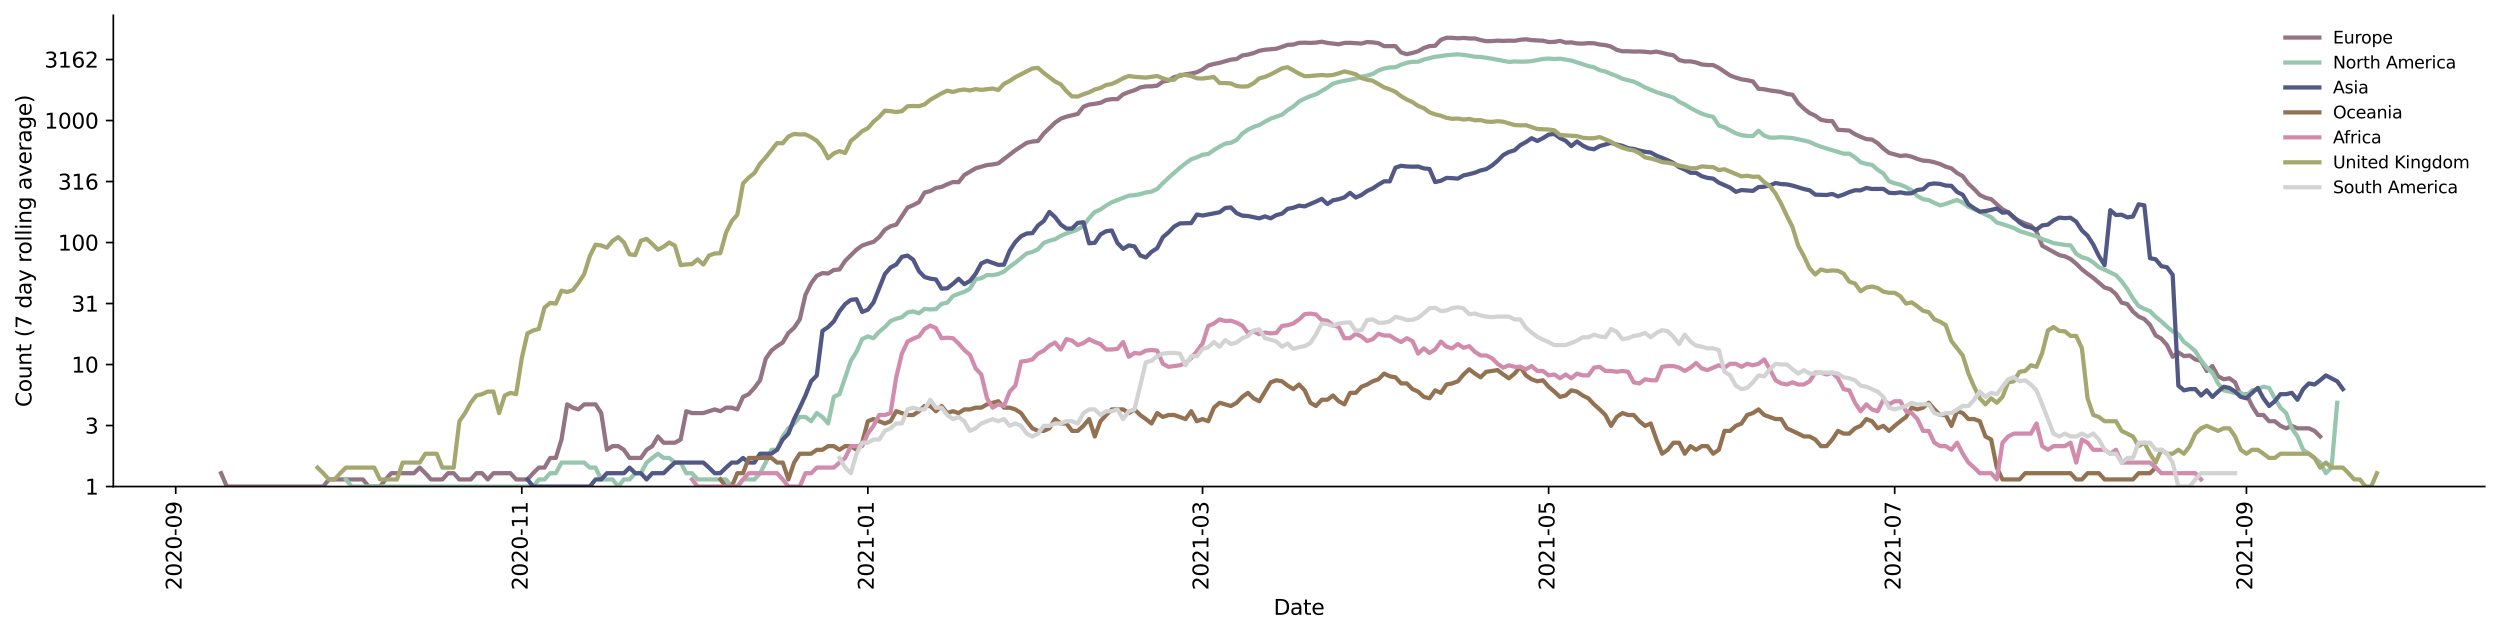 <?xml version="1.0" encoding="utf-8" standalone="no"?>
<!DOCTYPE svg PUBLIC "-//W3C//DTD SVG 1.1//EN"
  "http://www.w3.org/Graphics/SVG/1.1/DTD/svg11.dtd">
<svg height="298.621pt" version="1.1" viewBox="0 0 1176.528 298.621" width="1176.528pt" xmlns="http://www.w3.org/2000/svg" xmlns:xlink="http://www.w3.org/1999/xlink">
 <defs>
  <style type="text/css">*{stroke-linecap:butt;stroke-linejoin:round;}</style>
 </defs>
 <g id="figure_1">
  <g id="patch_1">
   <path d="M 0 298.621 
L 1176.528 298.621 
L 1176.528 0 
L 0 0 
z
" style="fill:#ffffff;"/>
  </g>
  <g id="axes_1">
   <g id="patch_2">
    <path d="M 53.328 228.96 
L 1169.328 228.96 
L 1169.328 7.2 
L 53.328 7.2 
z
" style="fill:#ffffff;"/>
   </g>
   <g id="matplotlib.axis_1">
    <g id="xtick_1">
     <g id="line2d_1">
      <defs>
       <path d="M 0 0 
L 0 3.5 
" id="m1c2308b416" style="stroke:#000000;stroke-width:0.8;"/>
      </defs>
      <g>
       <use style="stroke:#000000;stroke-width:0.8;" x="82.697" xlink:href="#m1c2308b416" y="228.96"/>
      </g>
     </g>
     <g id="text_1">
      <!-- 2020-09 -->
      <g transform="translate(85.456 277.743)rotate(-90)scale(0.1 -0.1)">
       <defs>
        <path d="M 1228 531 
L 3431 531 
L 3431 0 
L 469 0 
L 469 531 
Q 828 903 1448 1529 
Q 2069 2156 2228 2338 
Q 2531 2678 2651 2914 
Q 2772 3150 2772 3378 
Q 2772 3750 2511 3984 
Q 2250 4219 1831 4219 
Q 1534 4219 1204 4116 
Q 875 4013 500 3803 
L 500 4441 
Q 881 4594 1212 4672 
Q 1544 4750 1819 4750 
Q 2544 4750 2975 4387 
Q 3406 4025 3406 3419 
Q 3406 3131 3298 2873 
Q 3191 2616 2906 2266 
Q 2828 2175 2409 1742 
Q 1991 1309 1228 531 
z
" id="DejaVuSans-32" transform="scale(0.016)"/>
        <path d="M 2034 4250 
Q 1547 4250 1301 3770 
Q 1056 3291 1056 2328 
Q 1056 1369 1301 889 
Q 1547 409 2034 409 
Q 2525 409 2770 889 
Q 3016 1369 3016 2328 
Q 3016 3291 2770 3770 
Q 2525 4250 2034 4250 
z
M 2034 4750 
Q 2819 4750 3233 4129 
Q 3647 3509 3647 2328 
Q 3647 1150 3233 529 
Q 2819 -91 2034 -91 
Q 1250 -91 836 529 
Q 422 1150 422 2328 
Q 422 3509 836 4129 
Q 1250 4750 2034 4750 
z
" id="DejaVuSans-30" transform="scale(0.016)"/>
        <path d="M 313 2009 
L 1997 2009 
L 1997 1497 
L 313 1497 
L 313 2009 
z
" id="DejaVuSans-2d" transform="scale(0.016)"/>
        <path d="M 703 97 
L 703 672 
Q 941 559 1184 500 
Q 1428 441 1663 441 
Q 2288 441 2617 861 
Q 2947 1281 2994 2138 
Q 2813 1869 2534 1725 
Q 2256 1581 1919 1581 
Q 1219 1581 811 2004 
Q 403 2428 403 3163 
Q 403 3881 828 4315 
Q 1253 4750 1959 4750 
Q 2769 4750 3195 4129 
Q 3622 3509 3622 2328 
Q 3622 1225 3098 567 
Q 2575 -91 1691 -91 
Q 1453 -91 1209 -44 
Q 966 3 703 97 
z
M 1959 2075 
Q 2384 2075 2632 2365 
Q 2881 2656 2881 3163 
Q 2881 3666 2632 3958 
Q 2384 4250 1959 4250 
Q 1534 4250 1286 3958 
Q 1038 3666 1038 3163 
Q 1038 2656 1286 2365 
Q 1534 2075 1959 2075 
z
" id="DejaVuSans-39" transform="scale(0.016)"/>
       </defs>
       <use xlink:href="#DejaVuSans-32"/>
       <use x="63.623" xlink:href="#DejaVuSans-30"/>
       <use x="127.246" xlink:href="#DejaVuSans-32"/>
       <use x="190.869" xlink:href="#DejaVuSans-30"/>
       <use x="254.492" xlink:href="#DejaVuSans-2d"/>
       <use x="290.576" xlink:href="#DejaVuSans-30"/>
       <use x="354.199" xlink:href="#DejaVuSans-39"/>
      </g>
     </g>
    </g>
    <g id="xtick_2">
     <g id="line2d_2">
      <g>
       <use style="stroke:#000000;stroke-width:0.8;" x="245.558" xlink:href="#m1c2308b416" y="228.96"/>
      </g>
     </g>
     <g id="text_2">
      <!-- 2020-11 -->
      <g transform="translate(248.317 277.743)rotate(-90)scale(0.1 -0.1)">
       <defs>
        <path d="M 794 531 
L 1825 531 
L 1825 4091 
L 703 3866 
L 703 4441 
L 1819 4666 
L 2450 4666 
L 2450 531 
L 3481 531 
L 3481 0 
L 794 0 
L 794 531 
z
" id="DejaVuSans-31" transform="scale(0.016)"/>
       </defs>
       <use xlink:href="#DejaVuSans-32"/>
       <use x="63.623" xlink:href="#DejaVuSans-30"/>
       <use x="127.246" xlink:href="#DejaVuSans-32"/>
       <use x="190.869" xlink:href="#DejaVuSans-30"/>
       <use x="254.492" xlink:href="#DejaVuSans-2d"/>
       <use x="290.576" xlink:href="#DejaVuSans-31"/>
       <use x="354.199" xlink:href="#DejaVuSans-31"/>
      </g>
     </g>
    </g>
    <g id="xtick_3">
     <g id="line2d_3">
      <g>
       <use style="stroke:#000000;stroke-width:0.8;" x="408.419" xlink:href="#m1c2308b416" y="228.96"/>
      </g>
     </g>
     <g id="text_3">
      <!-- 2021-01 -->
      <g transform="translate(411.178 277.743)rotate(-90)scale(0.1 -0.1)">
       <use xlink:href="#DejaVuSans-32"/>
       <use x="63.623" xlink:href="#DejaVuSans-30"/>
       <use x="127.246" xlink:href="#DejaVuSans-32"/>
       <use x="190.869" xlink:href="#DejaVuSans-31"/>
       <use x="254.492" xlink:href="#DejaVuSans-2d"/>
       <use x="290.576" xlink:href="#DejaVuSans-30"/>
       <use x="354.199" xlink:href="#DejaVuSans-31"/>
      </g>
     </g>
    </g>
    <g id="xtick_4">
     <g id="line2d_4">
      <g>
       <use style="stroke:#000000;stroke-width:0.8;" x="565.941" xlink:href="#m1c2308b416" y="228.96"/>
      </g>
     </g>
     <g id="text_4">
      <!-- 2021-03 -->
      <g transform="translate(568.7 277.743)rotate(-90)scale(0.1 -0.1)">
       <defs>
        <path d="M 2597 2516 
Q 3050 2419 3304 2112 
Q 3559 1806 3559 1356 
Q 3559 666 3084 287 
Q 2609 -91 1734 -91 
Q 1441 -91 1130 -33 
Q 819 25 488 141 
L 488 750 
Q 750 597 1062 519 
Q 1375 441 1716 441 
Q 2309 441 2620 675 
Q 2931 909 2931 1356 
Q 2931 1769 2642 2001 
Q 2353 2234 1838 2234 
L 1294 2234 
L 1294 2753 
L 1863 2753 
Q 2328 2753 2575 2939 
Q 2822 3125 2822 3475 
Q 2822 3834 2567 4026 
Q 2313 4219 1838 4219 
Q 1578 4219 1281 4162 
Q 984 4106 628 3988 
L 628 4550 
Q 988 4650 1302 4700 
Q 1616 4750 1894 4750 
Q 2613 4750 3031 4423 
Q 3450 4097 3450 3541 
Q 3450 3153 3228 2886 
Q 3006 2619 2597 2516 
z
" id="DejaVuSans-33" transform="scale(0.016)"/>
       </defs>
       <use xlink:href="#DejaVuSans-32"/>
       <use x="63.623" xlink:href="#DejaVuSans-30"/>
       <use x="127.246" xlink:href="#DejaVuSans-32"/>
       <use x="190.869" xlink:href="#DejaVuSans-31"/>
       <use x="254.492" xlink:href="#DejaVuSans-2d"/>
       <use x="290.576" xlink:href="#DejaVuSans-30"/>
       <use x="354.199" xlink:href="#DejaVuSans-33"/>
      </g>
     </g>
    </g>
    <g id="xtick_5">
     <g id="line2d_5">
      <g>
       <use style="stroke:#000000;stroke-width:0.8;" x="728.802" xlink:href="#m1c2308b416" y="228.96"/>
      </g>
     </g>
     <g id="text_5">
      <!-- 2021-05 -->
      <g transform="translate(731.561 277.743)rotate(-90)scale(0.1 -0.1)">
       <defs>
        <path d="M 691 4666 
L 3169 4666 
L 3169 4134 
L 1269 4134 
L 1269 2991 
Q 1406 3038 1543 3061 
Q 1681 3084 1819 3084 
Q 2600 3084 3056 2656 
Q 3513 2228 3513 1497 
Q 3513 744 3044 326 
Q 2575 -91 1722 -91 
Q 1428 -91 1123 -41 
Q 819 9 494 109 
L 494 744 
Q 775 591 1075 516 
Q 1375 441 1709 441 
Q 2250 441 2565 725 
Q 2881 1009 2881 1497 
Q 2881 1984 2565 2268 
Q 2250 2553 1709 2553 
Q 1456 2553 1204 2497 
Q 953 2441 691 2322 
L 691 4666 
z
" id="DejaVuSans-35" transform="scale(0.016)"/>
       </defs>
       <use xlink:href="#DejaVuSans-32"/>
       <use x="63.623" xlink:href="#DejaVuSans-30"/>
       <use x="127.246" xlink:href="#DejaVuSans-32"/>
       <use x="190.869" xlink:href="#DejaVuSans-31"/>
       <use x="254.492" xlink:href="#DejaVuSans-2d"/>
       <use x="290.576" xlink:href="#DejaVuSans-30"/>
       <use x="354.199" xlink:href="#DejaVuSans-35"/>
      </g>
     </g>
    </g>
    <g id="xtick_6">
     <g id="line2d_6">
      <g>
       <use style="stroke:#000000;stroke-width:0.8;" x="891.663" xlink:href="#m1c2308b416" y="228.96"/>
      </g>
     </g>
     <g id="text_6">
      <!-- 2021-07 -->
      <g transform="translate(894.422 277.743)rotate(-90)scale(0.1 -0.1)">
       <defs>
        <path d="M 525 4666 
L 3525 4666 
L 3525 4397 
L 1831 0 
L 1172 0 
L 2766 4134 
L 525 4134 
L 525 4666 
z
" id="DejaVuSans-37" transform="scale(0.016)"/>
       </defs>
       <use xlink:href="#DejaVuSans-32"/>
       <use x="63.623" xlink:href="#DejaVuSans-30"/>
       <use x="127.246" xlink:href="#DejaVuSans-32"/>
       <use x="190.869" xlink:href="#DejaVuSans-31"/>
       <use x="254.492" xlink:href="#DejaVuSans-2d"/>
       <use x="290.576" xlink:href="#DejaVuSans-30"/>
       <use x="354.199" xlink:href="#DejaVuSans-37"/>
      </g>
     </g>
    </g>
    <g id="xtick_7">
     <g id="line2d_7">
      <g>
       <use style="stroke:#000000;stroke-width:0.8;" x="1057.194" xlink:href="#m1c2308b416" y="228.96"/>
      </g>
     </g>
     <g id="text_7">
      <!-- 2021-09 -->
      <g transform="translate(1059.954 277.743)rotate(-90)scale(0.1 -0.1)">
       <use xlink:href="#DejaVuSans-32"/>
       <use x="63.623" xlink:href="#DejaVuSans-30"/>
       <use x="127.246" xlink:href="#DejaVuSans-32"/>
       <use x="190.869" xlink:href="#DejaVuSans-31"/>
       <use x="254.492" xlink:href="#DejaVuSans-2d"/>
       <use x="290.576" xlink:href="#DejaVuSans-30"/>
       <use x="354.199" xlink:href="#DejaVuSans-39"/>
      </g>
     </g>
    </g>
    <g id="text_8">
     <!-- Date -->
     <g transform="translate(599.377 289.341)scale(0.1 -0.1)">
      <defs>
       <path d="M 1259 4147 
L 1259 519 
L 2022 519 
Q 2988 519 3436 956 
Q 3884 1394 3884 2338 
Q 3884 3275 3436 3711 
Q 2988 4147 2022 4147 
L 1259 4147 
z
M 628 4666 
L 1925 4666 
Q 3281 4666 3915 4102 
Q 4550 3538 4550 2338 
Q 4550 1131 3912 565 
Q 3275 0 1925 0 
L 628 0 
L 628 4666 
z
" id="DejaVuSans-44" transform="scale(0.016)"/>
       <path d="M 2194 1759 
Q 1497 1759 1228 1600 
Q 959 1441 959 1056 
Q 959 750 1161 570 
Q 1363 391 1709 391 
Q 2188 391 2477 730 
Q 2766 1069 2766 1631 
L 2766 1759 
L 2194 1759 
z
M 3341 1997 
L 3341 0 
L 2766 0 
L 2766 531 
Q 2569 213 2275 61 
Q 1981 -91 1556 -91 
Q 1019 -91 701 211 
Q 384 513 384 1019 
Q 384 1609 779 1909 
Q 1175 2209 1959 2209 
L 2766 2209 
L 2766 2266 
Q 2766 2663 2505 2880 
Q 2244 3097 1772 3097 
Q 1472 3097 1187 3025 
Q 903 2953 641 2809 
L 641 3341 
Q 956 3463 1253 3523 
Q 1550 3584 1831 3584 
Q 2591 3584 2966 3190 
Q 3341 2797 3341 1997 
z
" id="DejaVuSans-61" transform="scale(0.016)"/>
       <path d="M 1172 4494 
L 1172 3500 
L 2356 3500 
L 2356 3053 
L 1172 3053 
L 1172 1153 
Q 1172 725 1289 603 
Q 1406 481 1766 481 
L 2356 481 
L 2356 0 
L 1766 0 
Q 1100 0 847 248 
Q 594 497 594 1153 
L 594 3053 
L 172 3053 
L 172 3500 
L 594 3500 
L 594 4494 
L 1172 4494 
z
" id="DejaVuSans-74" transform="scale(0.016)"/>
       <path d="M 3597 1894 
L 3597 1613 
L 953 1613 
Q 991 1019 1311 708 
Q 1631 397 2203 397 
Q 2534 397 2845 478 
Q 3156 559 3463 722 
L 3463 178 
Q 3153 47 2828 -22 
Q 2503 -91 2169 -91 
Q 1331 -91 842 396 
Q 353 884 353 1716 
Q 353 2575 817 3079 
Q 1281 3584 2069 3584 
Q 2775 3584 3186 3129 
Q 3597 2675 3597 1894 
z
M 3022 2063 
Q 3016 2534 2758 2815 
Q 2500 3097 2075 3097 
Q 1594 3097 1305 2825 
Q 1016 2553 972 2059 
L 3022 2063 
z
" id="DejaVuSans-65" transform="scale(0.016)"/>
      </defs>
      <use xlink:href="#DejaVuSans-44"/>
      <use x="77.002" xlink:href="#DejaVuSans-61"/>
      <use x="138.281" xlink:href="#DejaVuSans-74"/>
      <use x="177.49" xlink:href="#DejaVuSans-65"/>
     </g>
    </g>
   </g>
   <g id="matplotlib.axis_2">
    <g id="ytick_1">
     <g id="line2d_8">
      <defs>
       <path d="M 0 0 
L -3.5 0 
" id="mc58805494d" style="stroke:#000000;stroke-width:0.8;"/>
      </defs>
      <g>
       <use style="stroke:#000000;stroke-width:0.8;" x="53.328" xlink:href="#mc58805494d" y="228.96"/>
      </g>
     </g>
     <g id="text_9">
      <!-- 1 -->
      <g transform="translate(39.966 232.759)scale(0.1 -0.1)">
       <use xlink:href="#DejaVuSans-31"/>
      </g>
     </g>
    </g>
    <g id="ytick_2">
     <g id="line2d_9">
      <g>
       <use style="stroke:#000000;stroke-width:0.8;" x="53.328" xlink:href="#mc58805494d" y="200.253"/>
      </g>
     </g>
     <g id="text_10">
      <!-- 3 -->
      <g transform="translate(39.966 204.052)scale(0.1 -0.1)">
       <use xlink:href="#DejaVuSans-33"/>
      </g>
     </g>
    </g>
    <g id="ytick_3">
     <g id="line2d_10">
      <g>
       <use style="stroke:#000000;stroke-width:0.8;" x="53.328" xlink:href="#mc58805494d" y="171.546"/>
      </g>
     </g>
     <g id="text_11">
      <!-- 10 -->
      <g transform="translate(33.603 175.345)scale(0.1 -0.1)">
       <use xlink:href="#DejaVuSans-31"/>
       <use x="63.623" xlink:href="#DejaVuSans-30"/>
      </g>
     </g>
    </g>
    <g id="ytick_4">
     <g id="line2d_11">
      <g>
       <use style="stroke:#000000;stroke-width:0.8;" x="53.328" xlink:href="#mc58805494d" y="142.838"/>
      </g>
     </g>
     <g id="text_12">
      <!-- 31 -->
      <g transform="translate(33.603 146.638)scale(0.1 -0.1)">
       <use xlink:href="#DejaVuSans-33"/>
       <use x="63.623" xlink:href="#DejaVuSans-31"/>
      </g>
     </g>
    </g>
    <g id="ytick_5">
     <g id="line2d_12">
      <g>
       <use style="stroke:#000000;stroke-width:0.8;" x="53.328" xlink:href="#mc58805494d" y="114.131"/>
      </g>
     </g>
     <g id="text_13">
      <!-- 100 -->
      <g transform="translate(27.241 117.93)scale(0.1 -0.1)">
       <use xlink:href="#DejaVuSans-31"/>
       <use x="63.623" xlink:href="#DejaVuSans-30"/>
       <use x="127.246" xlink:href="#DejaVuSans-30"/>
      </g>
     </g>
    </g>
    <g id="ytick_6">
     <g id="line2d_13">
      <g>
       <use style="stroke:#000000;stroke-width:0.8;" x="53.328" xlink:href="#mc58805494d" y="85.424"/>
      </g>
     </g>
     <g id="text_14">
      <!-- 316 -->
      <g transform="translate(27.241 89.223)scale(0.1 -0.1)">
       <defs>
        <path d="M 2113 2584 
Q 1688 2584 1439 2293 
Q 1191 2003 1191 1497 
Q 1191 994 1439 701 
Q 1688 409 2113 409 
Q 2538 409 2786 701 
Q 3034 994 3034 1497 
Q 3034 2003 2786 2293 
Q 2538 2584 2113 2584 
z
M 3366 4563 
L 3366 3988 
Q 3128 4100 2886 4159 
Q 2644 4219 2406 4219 
Q 1781 4219 1451 3797 
Q 1122 3375 1075 2522 
Q 1259 2794 1537 2939 
Q 1816 3084 2150 3084 
Q 2853 3084 3261 2657 
Q 3669 2231 3669 1497 
Q 3669 778 3244 343 
Q 2819 -91 2113 -91 
Q 1303 -91 875 529 
Q 447 1150 447 2328 
Q 447 3434 972 4092 
Q 1497 4750 2381 4750 
Q 2619 4750 2861 4703 
Q 3103 4656 3366 4563 
z
" id="DejaVuSans-36" transform="scale(0.016)"/>
       </defs>
       <use xlink:href="#DejaVuSans-33"/>
       <use x="63.623" xlink:href="#DejaVuSans-31"/>
       <use x="127.246" xlink:href="#DejaVuSans-36"/>
      </g>
     </g>
    </g>
    <g id="ytick_7">
     <g id="line2d_14">
      <g>
       <use style="stroke:#000000;stroke-width:0.8;" x="53.328" xlink:href="#mc58805494d" y="56.717"/>
      </g>
     </g>
     <g id="text_15">
      <!-- 1000 -->
      <g transform="translate(20.878 60.516)scale(0.1 -0.1)">
       <use xlink:href="#DejaVuSans-31"/>
       <use x="63.623" xlink:href="#DejaVuSans-30"/>
       <use x="127.246" xlink:href="#DejaVuSans-30"/>
       <use x="190.869" xlink:href="#DejaVuSans-30"/>
      </g>
     </g>
    </g>
    <g id="ytick_8">
     <g id="line2d_15">
      <g>
       <use style="stroke:#000000;stroke-width:0.8;" x="53.328" xlink:href="#mc58805494d" y="28.01"/>
      </g>
     </g>
     <g id="text_16">
      <!-- 3162 -->
      <g transform="translate(20.878 31.809)scale(0.1 -0.1)">
       <use xlink:href="#DejaVuSans-33"/>
       <use x="63.623" xlink:href="#DejaVuSans-31"/>
       <use x="127.246" xlink:href="#DejaVuSans-36"/>
       <use x="190.869" xlink:href="#DejaVuSans-32"/>
      </g>
     </g>
    </g>
    <g id="text_17">
     <!-- Count (7 day rolling average) -->
     <g transform="translate(14.798 191.548)rotate(-90)scale(0.1 -0.1)">
      <defs>
       <path d="M 4122 4306 
L 4122 3641 
Q 3803 3938 3442 4084 
Q 3081 4231 2675 4231 
Q 1875 4231 1450 3742 
Q 1025 3253 1025 2328 
Q 1025 1406 1450 917 
Q 1875 428 2675 428 
Q 3081 428 3442 575 
Q 3803 722 4122 1019 
L 4122 359 
Q 3791 134 3420 21 
Q 3050 -91 2638 -91 
Q 1578 -91 968 557 
Q 359 1206 359 2328 
Q 359 3453 968 4101 
Q 1578 4750 2638 4750 
Q 3056 4750 3426 4639 
Q 3797 4528 4122 4306 
z
" id="DejaVuSans-43" transform="scale(0.016)"/>
       <path d="M 1959 3097 
Q 1497 3097 1228 2736 
Q 959 2375 959 1747 
Q 959 1119 1226 758 
Q 1494 397 1959 397 
Q 2419 397 2687 759 
Q 2956 1122 2956 1747 
Q 2956 2369 2687 2733 
Q 2419 3097 1959 3097 
z
M 1959 3584 
Q 2709 3584 3137 3096 
Q 3566 2609 3566 1747 
Q 3566 888 3137 398 
Q 2709 -91 1959 -91 
Q 1206 -91 779 398 
Q 353 888 353 1747 
Q 353 2609 779 3096 
Q 1206 3584 1959 3584 
z
" id="DejaVuSans-6f" transform="scale(0.016)"/>
       <path d="M 544 1381 
L 544 3500 
L 1119 3500 
L 1119 1403 
Q 1119 906 1312 657 
Q 1506 409 1894 409 
Q 2359 409 2629 706 
Q 2900 1003 2900 1516 
L 2900 3500 
L 3475 3500 
L 3475 0 
L 2900 0 
L 2900 538 
Q 2691 219 2414 64 
Q 2138 -91 1772 -91 
Q 1169 -91 856 284 
Q 544 659 544 1381 
z
M 1991 3584 
L 1991 3584 
z
" id="DejaVuSans-75" transform="scale(0.016)"/>
       <path d="M 3513 2113 
L 3513 0 
L 2938 0 
L 2938 2094 
Q 2938 2591 2744 2837 
Q 2550 3084 2163 3084 
Q 1697 3084 1428 2787 
Q 1159 2491 1159 1978 
L 1159 0 
L 581 0 
L 581 3500 
L 1159 3500 
L 1159 2956 
Q 1366 3272 1645 3428 
Q 1925 3584 2291 3584 
Q 2894 3584 3203 3211 
Q 3513 2838 3513 2113 
z
" id="DejaVuSans-6e" transform="scale(0.016)"/>
       <path id="DejaVuSans-20" transform="scale(0.016)"/>
       <path d="M 1984 4856 
Q 1566 4138 1362 3434 
Q 1159 2731 1159 2009 
Q 1159 1288 1364 580 
Q 1569 -128 1984 -844 
L 1484 -844 
Q 1016 -109 783 600 
Q 550 1309 550 2009 
Q 550 2706 781 3412 
Q 1013 4119 1484 4856 
L 1984 4856 
z
" id="DejaVuSans-28" transform="scale(0.016)"/>
       <path d="M 2906 2969 
L 2906 4863 
L 3481 4863 
L 3481 0 
L 2906 0 
L 2906 525 
Q 2725 213 2448 61 
Q 2172 -91 1784 -91 
Q 1150 -91 751 415 
Q 353 922 353 1747 
Q 353 2572 751 3078 
Q 1150 3584 1784 3584 
Q 2172 3584 2448 3432 
Q 2725 3281 2906 2969 
z
M 947 1747 
Q 947 1113 1208 752 
Q 1469 391 1925 391 
Q 2381 391 2643 752 
Q 2906 1113 2906 1747 
Q 2906 2381 2643 2742 
Q 2381 3103 1925 3103 
Q 1469 3103 1208 2742 
Q 947 2381 947 1747 
z
" id="DejaVuSans-64" transform="scale(0.016)"/>
       <path d="M 2059 -325 
Q 1816 -950 1584 -1140 
Q 1353 -1331 966 -1331 
L 506 -1331 
L 506 -850 
L 844 -850 
Q 1081 -850 1212 -737 
Q 1344 -625 1503 -206 
L 1606 56 
L 191 3500 
L 800 3500 
L 1894 763 
L 2988 3500 
L 3597 3500 
L 2059 -325 
z
" id="DejaVuSans-79" transform="scale(0.016)"/>
       <path d="M 2631 2963 
Q 2534 3019 2420 3045 
Q 2306 3072 2169 3072 
Q 1681 3072 1420 2755 
Q 1159 2438 1159 1844 
L 1159 0 
L 581 0 
L 581 3500 
L 1159 3500 
L 1159 2956 
Q 1341 3275 1631 3429 
Q 1922 3584 2338 3584 
Q 2397 3584 2469 3576 
Q 2541 3569 2628 3553 
L 2631 2963 
z
" id="DejaVuSans-72" transform="scale(0.016)"/>
       <path d="M 603 4863 
L 1178 4863 
L 1178 0 
L 603 0 
L 603 4863 
z
" id="DejaVuSans-6c" transform="scale(0.016)"/>
       <path d="M 603 3500 
L 1178 3500 
L 1178 0 
L 603 0 
L 603 3500 
z
M 603 4863 
L 1178 4863 
L 1178 4134 
L 603 4134 
L 603 4863 
z
" id="DejaVuSans-69" transform="scale(0.016)"/>
       <path d="M 2906 1791 
Q 2906 2416 2648 2759 
Q 2391 3103 1925 3103 
Q 1463 3103 1205 2759 
Q 947 2416 947 1791 
Q 947 1169 1205 825 
Q 1463 481 1925 481 
Q 2391 481 2648 825 
Q 2906 1169 2906 1791 
z
M 3481 434 
Q 3481 -459 3084 -895 
Q 2688 -1331 1869 -1331 
Q 1566 -1331 1297 -1286 
Q 1028 -1241 775 -1147 
L 775 -588 
Q 1028 -725 1275 -790 
Q 1522 -856 1778 -856 
Q 2344 -856 2625 -561 
Q 2906 -266 2906 331 
L 2906 616 
Q 2728 306 2450 153 
Q 2172 0 1784 0 
Q 1141 0 747 490 
Q 353 981 353 1791 
Q 353 2603 747 3093 
Q 1141 3584 1784 3584 
Q 2172 3584 2450 3431 
Q 2728 3278 2906 2969 
L 2906 3500 
L 3481 3500 
L 3481 434 
z
" id="DejaVuSans-67" transform="scale(0.016)"/>
       <path d="M 191 3500 
L 800 3500 
L 1894 563 
L 2988 3500 
L 3597 3500 
L 2284 0 
L 1503 0 
L 191 3500 
z
" id="DejaVuSans-76" transform="scale(0.016)"/>
       <path d="M 513 4856 
L 1013 4856 
Q 1481 4119 1714 3412 
Q 1947 2706 1947 2009 
Q 1947 1309 1714 600 
Q 1481 -109 1013 -844 
L 513 -844 
Q 928 -128 1133 580 
Q 1338 1288 1338 2009 
Q 1338 2731 1133 3434 
Q 928 4138 513 4856 
z
" id="DejaVuSans-29" transform="scale(0.016)"/>
      </defs>
      <use xlink:href="#DejaVuSans-43"/>
      <use x="69.824" xlink:href="#DejaVuSans-6f"/>
      <use x="131.006" xlink:href="#DejaVuSans-75"/>
      <use x="194.385" xlink:href="#DejaVuSans-6e"/>
      <use x="257.764" xlink:href="#DejaVuSans-74"/>
      <use x="296.973" xlink:href="#DejaVuSans-20"/>
      <use x="328.76" xlink:href="#DejaVuSans-28"/>
      <use x="367.773" xlink:href="#DejaVuSans-37"/>
      <use x="431.396" xlink:href="#DejaVuSans-20"/>
      <use x="463.184" xlink:href="#DejaVuSans-64"/>
      <use x="526.66" xlink:href="#DejaVuSans-61"/>
      <use x="587.939" xlink:href="#DejaVuSans-79"/>
      <use x="647.119" xlink:href="#DejaVuSans-20"/>
      <use x="678.906" xlink:href="#DejaVuSans-72"/>
      <use x="717.77" xlink:href="#DejaVuSans-6f"/>
      <use x="778.951" xlink:href="#DejaVuSans-6c"/>
      <use x="806.734" xlink:href="#DejaVuSans-6c"/>
      <use x="834.518" xlink:href="#DejaVuSans-69"/>
      <use x="862.301" xlink:href="#DejaVuSans-6e"/>
      <use x="925.68" xlink:href="#DejaVuSans-67"/>
      <use x="989.156" xlink:href="#DejaVuSans-20"/>
      <use x="1020.943" xlink:href="#DejaVuSans-61"/>
      <use x="1082.223" xlink:href="#DejaVuSans-76"/>
      <use x="1141.402" xlink:href="#DejaVuSans-65"/>
      <use x="1202.926" xlink:href="#DejaVuSans-72"/>
      <use x="1244.039" xlink:href="#DejaVuSans-61"/>
      <use x="1305.318" xlink:href="#DejaVuSans-67"/>
      <use x="1368.795" xlink:href="#DejaVuSans-65"/>
      <use x="1430.318" xlink:href="#DejaVuSans-29"/>
     </g>
    </g>
   </g>
   <g id="line2d_16">
    <path clip-path="url(#pd8336a9879)" d="M 104.055 222.694 
L 106.725 228.96 
L 152.113 228.96 
L 154.783 225.63 
L 170.802 225.63 
L 173.472 228.96 
L 178.811 228.96 
L 181.481 225.63 
L 184.151 222.694 
L 194.831 222.694 
L 197.5 220.066 
L 200.17 222.694 
L 202.84 225.63 
L 208.18 225.63 
L 210.85 222.694 
L 213.52 222.694 
L 216.189 225.63 
L 221.529 225.63 
L 224.199 222.694 
L 226.869 222.694 
L 229.539 225.63 
L 232.209 222.694 
L 240.218 222.694 
L 242.888 225.63 
L 248.228 225.63 
L 250.898 222.694 
L 253.567 220.066 
L 256.237 220.066 
L 258.907 215.52 
L 261.577 215.52 
L 264.247 206.835 
L 266.917 190.296 
L 269.586 191.855 
L 272.256 192.673 
L 274.926 190.296 
L 280.266 190.296 
L 282.936 194.393 
L 285.606 211.677 
L 288.275 209.956 
L 290.945 209.956 
L 293.615 211.677 
L 296.285 215.52 
L 301.625 215.52 
L 304.295 211.677 
L 306.964 209.956 
L 309.634 205.41 
L 312.304 208.347 
L 317.644 208.347 
L 320.314 206.835 
L 322.984 193.518 
L 325.653 194.393 
L 330.993 194.393 
L 336.333 192.673 
L 339.003 193.518 
L 341.673 191.855 
L 344.342 191.855 
L 347.012 192.673 
L 349.682 186.778 
L 352.352 185.499 
L 355.022 182.563 
L 357.692 178.957 
L 360.362 168.847 
L 363.031 165.004 
L 365.701 162.903 
L 368.371 161.199 
L 371.041 156.692 
L 373.711 154.262 
L 376.381 150.317 
L 379.051 138.731 
L 381.72 133.339 
L 384.39 129.761 
L 387.06 128.525 
L 389.73 128.716 
L 392.4 127.047 
L 395.07 126.809 
L 397.74 122.772 
L 403.079 117.481 
L 405.749 115.561 
L 408.419 114.599 
L 411.089 113.813 
L 413.759 111.561 
L 416.429 108.115 
L 419.098 106.464 
L 421.768 105.741 
L 427.108 97.662 
L 429.778 96.529 
L 432.448 95.144 
L 435.118 90.609 
L 437.787 89.952 
L 440.457 88.458 
L 443.127 87.967 
L 445.797 86.714 
L 448.467 85.68 
L 451.137 85.737 
L 453.807 82.36 
L 459.146 79.211 
L 464.486 77.678 
L 467.156 77.383 
L 469.826 76.882 
L 477.835 70.721 
L 483.175 67.213 
L 485.845 66.602 
L 488.515 66.375 
L 491.185 62.853 
L 496.524 57.709 
L 499.194 55.869 
L 501.864 54.907 
L 507.204 53.625 
L 509.874 50.221 
L 512.543 49.205 
L 515.213 48.854 
L 517.883 48.385 
L 520.553 47.081 
L 523.223 46.659 
L 525.893 46.659 
L 528.563 44.388 
L 531.232 43.325 
L 533.902 42.469 
L 536.572 41.18 
L 539.242 40.656 
L 541.912 40.624 
L 544.582 40.316 
L 547.252 38.394 
L 549.921 37.91 
L 552.591 36.29 
L 555.261 35.717 
L 557.931 34.964 
L 560.601 34.573 
L 563.271 34.018 
L 565.941 32.646 
L 568.61 30.823 
L 571.28 30.097 
L 573.95 29.57 
L 579.29 28.067 
L 581.96 27.772 
L 584.63 26.088 
L 587.299 25.698 
L 589.969 24.982 
L 592.639 23.894 
L 595.309 23.4 
L 600.649 22.941 
L 605.988 21.124 
L 608.658 20.971 
L 611.328 20.172 
L 613.998 20.089 
L 616.668 20.195 
L 619.338 20.054 
L 622.008 19.624 
L 624.677 20.189 
L 630.017 20.842 
L 632.687 20.197 
L 635.357 20.146 
L 640.697 20.502 
L 643.366 19.777 
L 646.036 19.934 
L 648.706 20.32 
L 651.376 21.728 
L 656.716 21.708 
L 659.386 24.706 
L 662.055 25.493 
L 664.725 24.904 
L 667.395 24.125 
L 670.065 22.575 
L 672.735 21.695 
L 675.405 21.562 
L 678.075 18.752 
L 680.744 17.76 
L 683.414 17.796 
L 686.084 18.045 
L 688.754 17.837 
L 691.424 18.099 
L 694.094 18.095 
L 696.764 18.843 
L 699.433 19.399 
L 702.103 19.336 
L 704.773 19.121 
L 707.443 19.26 
L 710.113 19.132 
L 712.783 19.202 
L 715.453 18.714 
L 718.122 18.492 
L 720.792 18.881 
L 726.132 19.158 
L 728.802 19.783 
L 731.472 19.719 
L 734.142 19.224 
L 736.811 20.057 
L 739.481 19.945 
L 742.151 20.429 
L 744.821 20.539 
L 747.491 20.294 
L 750.161 20.357 
L 752.831 20.961 
L 755.5 21.225 
L 758.17 21.933 
L 760.84 23.448 
L 763.51 24.143 
L 766.18 24.122 
L 768.85 24.266 
L 771.52 24.221 
L 774.189 24.37 
L 776.859 24.658 
L 779.529 24.294 
L 782.199 24.846 
L 784.869 25.56 
L 787.539 26.01 
L 790.209 28.274 
L 792.878 28.89 
L 795.548 28.874 
L 798.218 29.403 
L 800.888 30.346 
L 803.558 30.585 
L 806.228 30.642 
L 808.898 31.945 
L 814.237 35.54 
L 816.907 36.526 
L 819.577 37.332 
L 822.247 37.735 
L 824.917 38.315 
L 827.586 41.791 
L 830.256 42.009 
L 832.926 42.552 
L 838.266 43.292 
L 840.936 44.191 
L 843.606 44.593 
L 846.275 48.606 
L 848.945 51.133 
L 851.615 53.21 
L 854.285 54.441 
L 856.955 56.388 
L 859.625 56.899 
L 862.295 56.996 
L 864.964 61.077 
L 870.304 61.436 
L 872.974 63.169 
L 875.644 64.389 
L 878.314 65.458 
L 880.984 65.677 
L 883.653 67.376 
L 886.323 69.897 
L 888.993 71.936 
L 894.333 73.416 
L 897.003 73.132 
L 899.673 73.738 
L 902.342 74.796 
L 905.012 75.596 
L 907.682 75.771 
L 910.352 76.375 
L 913.022 77.188 
L 915.692 78.45 
L 918.362 79.228 
L 921.031 81.422 
L 923.701 82.924 
L 926.371 86.466 
L 929.041 88.959 
L 931.711 91.758 
L 934.381 93.07 
L 937.051 93.722 
L 942.39 98.504 
L 945.06 99.894 
L 947.73 102.523 
L 950.4 103.997 
L 953.07 105.188 
L 955.74 106.152 
L 958.409 108.969 
L 961.079 115.636 
L 969.089 120.054 
L 971.759 120.648 
L 974.429 121.881 
L 977.098 124.117 
L 979.768 126.75 
L 982.438 128.845 
L 985.108 130.782 
L 990.448 135.342 
L 993.118 136.104 
L 995.787 138.446 
L 998.457 142.432 
L 1001.127 143.106 
L 1003.797 146.647 
L 1006.467 148.985 
L 1009.137 150.165 
L 1011.807 152.876 
L 1014.476 157.899 
L 1017.146 159.385 
L 1019.816 162.404 
L 1022.486 167.906 
L 1025.156 165.839 
L 1027.826 167.6 
L 1030.496 167.298 
L 1033.165 169.169 
L 1035.835 169.825 
L 1038.505 174.572 
L 1041.175 172.268 
L 1043.845 177.11 
L 1046.515 178.483 
L 1049.185 178.016 
L 1051.854 179.935 
L 1054.524 186.131 
L 1057.194 185.499 
L 1059.864 191.064 
L 1062.534 195.3 
L 1065.204 195.3 
L 1067.874 198.237 
L 1070.543 198.237 
L 1073.213 200.406 
L 1075.883 201.566 
L 1078.553 200.406 
L 1081.223 201.566 
L 1086.563 201.566 
L 1089.232 202.783 
L 1091.902 205.41 
L 1091.902 205.41 
" style="fill:none;stroke:#947383;stroke-linecap:square;stroke-width:2;"/>
   </g>
   <g id="line2d_17">
    <path clip-path="url(#pd8336a9879)" d="M 162.792 225.63 
L 165.462 228.96 
L 250.898 228.96 
L 253.567 225.63 
L 256.237 225.63 
L 258.907 222.694 
L 261.577 222.694 
L 264.247 217.69 
L 274.926 217.69 
L 277.596 220.066 
L 280.266 220.066 
L 282.936 225.63 
L 288.275 225.63 
L 290.945 228.96 
L 293.615 225.63 
L 296.285 225.63 
L 298.955 222.694 
L 301.625 222.694 
L 304.295 217.69 
L 306.964 215.52 
L 309.634 213.524 
L 312.304 215.52 
L 314.974 215.52 
L 317.644 217.69 
L 320.314 217.69 
L 322.984 222.694 
L 325.653 222.694 
L 328.323 225.63 
L 341.673 225.63 
L 344.342 228.96 
L 347.012 228.96 
L 349.682 225.63 
L 355.022 225.63 
L 357.692 222.694 
L 360.362 217.69 
L 363.031 211.677 
L 365.701 211.677 
L 368.371 205.41 
L 371.041 201.566 
L 373.711 199.298 
L 376.381 196.241 
L 379.051 196.241 
L 381.72 198.237 
L 384.39 194.393 
L 387.06 196.241 
L 389.73 199.298 
L 392.4 186.778 
L 395.07 185.499 
L 400.409 169.825 
L 403.079 165.558 
L 405.749 159.605 
L 408.419 158.314 
L 411.089 159.167 
L 413.759 156.11 
L 416.429 153.908 
L 419.098 151.089 
L 421.768 150.015 
L 424.438 149.275 
L 427.108 147.044 
L 429.778 146.517 
L 432.448 147.448 
L 435.118 145.369 
L 437.787 145.619 
L 440.457 145.493 
L 443.127 142.992 
L 445.797 142.432 
L 448.467 139.311 
L 451.137 138.258 
L 453.807 137.337 
L 456.476 135.847 
L 459.146 131.415 
L 461.816 130.921 
L 464.486 129.43 
L 467.156 129.496 
L 469.826 128.973 
L 472.496 127.775 
L 475.165 125.539 
L 477.835 123.643 
L 483.175 119.254 
L 485.845 118.564 
L 488.515 117.278 
L 491.185 114.346 
L 493.854 113.291 
L 496.524 112.578 
L 499.194 111.021 
L 501.864 109.854 
L 504.534 108.998 
L 507.204 107.976 
L 509.874 106.255 
L 512.543 102.635 
L 515.213 99.753 
L 517.883 98.581 
L 520.553 96.759 
L 523.223 95.177 
L 531.232 92.065 
L 533.902 91.86 
L 536.572 91.384 
L 539.242 90.567 
L 541.912 90.196 
L 544.582 88.946 
L 547.252 86.186 
L 549.921 83.68 
L 555.261 78.949 
L 557.931 76.866 
L 560.601 74.959 
L 563.271 74.022 
L 565.941 72.818 
L 568.61 72.473 
L 571.28 70.621 
L 573.95 68.972 
L 576.62 67.579 
L 579.29 67.197 
L 581.96 65.876 
L 584.63 62.862 
L 587.299 61.018 
L 589.969 59.719 
L 592.639 58.838 
L 595.309 57.264 
L 597.979 55.849 
L 603.319 53.983 
L 605.988 51.808 
L 608.658 50.164 
L 611.328 47.786 
L 613.998 46.398 
L 616.668 45.246 
L 619.338 44.358 
L 624.677 41.247 
L 627.347 39.359 
L 630.017 38.577 
L 635.357 37.509 
L 638.027 36.971 
L 640.697 36.069 
L 643.366 35.584 
L 646.036 34.804 
L 648.706 33.172 
L 651.376 32.22 
L 654.046 31.731 
L 656.716 31.65 
L 659.386 30.424 
L 662.055 29.537 
L 664.725 29.09 
L 667.395 29.064 
L 670.065 28.008 
L 675.405 26.694 
L 678.075 26.406 
L 680.744 25.981 
L 686.084 25.567 
L 688.754 25.826 
L 691.424 26.205 
L 694.094 26.704 
L 696.764 26.81 
L 702.103 27.609 
L 710.113 29.141 
L 712.783 28.913 
L 715.453 29.02 
L 718.122 28.992 
L 720.792 28.776 
L 726.132 27.749 
L 728.802 27.568 
L 731.472 27.765 
L 734.142 27.621 
L 739.481 28.494 
L 747.491 31.089 
L 750.161 31.664 
L 752.831 33.027 
L 755.5 33.651 
L 758.17 34.789 
L 760.84 35.78 
L 763.51 37.057 
L 768.85 38.409 
L 771.52 39.661 
L 774.189 41.153 
L 779.529 43.362 
L 787.539 45.948 
L 790.209 47.896 
L 792.878 49.181 
L 795.548 50.807 
L 798.218 52.242 
L 800.888 53.478 
L 803.558 54.395 
L 806.228 54.953 
L 808.898 59.064 
L 811.567 59.933 
L 816.907 62.753 
L 819.577 63.616 
L 822.247 63.971 
L 824.917 64.009 
L 827.586 61.552 
L 830.256 63.828 
L 832.926 64.76 
L 835.596 64.75 
L 838.266 64.569 
L 843.606 64.977 
L 848.945 66.119 
L 851.615 66.788 
L 854.285 68.063 
L 856.955 69.054 
L 867.634 72.313 
L 870.304 72.306 
L 872.974 74.05 
L 875.644 76.383 
L 878.314 77.139 
L 880.984 77.596 
L 883.653 79.896 
L 886.323 81.653 
L 888.993 85.307 
L 891.663 86.279 
L 894.333 86.916 
L 897.003 88.067 
L 899.673 89.603 
L 902.342 92.287 
L 905.012 93.753 
L 907.682 94.133 
L 910.352 95.513 
L 913.022 96.635 
L 915.692 95.956 
L 918.362 94.978 
L 921.031 94.133 
L 923.701 95.378 
L 926.371 97.351 
L 929.041 98.428 
L 937.051 102.234 
L 939.72 104.719 
L 942.39 105.463 
L 947.73 107.317 
L 950.4 108.796 
L 953.07 109.555 
L 955.74 110.43 
L 958.409 111.178 
L 961.079 112.511 
L 963.749 113.394 
L 966.419 114.418 
L 971.759 115.261 
L 974.429 115.485 
L 977.098 119.429 
L 979.768 121.068 
L 982.438 121.832 
L 985.108 123.487 
L 987.778 125.765 
L 990.448 126.928 
L 995.787 129.496 
L 998.457 132.358 
L 1001.127 136.018 
L 1003.797 140.41 
L 1006.467 144.033 
L 1009.137 145.369 
L 1011.807 146.386 
L 1014.476 149.129 
L 1017.146 151.246 
L 1019.816 153.733 
L 1022.486 155.919 
L 1025.156 157.288 
L 1027.826 160.965 
L 1030.496 162.903 
L 1033.165 165.279 
L 1035.835 169.495 
L 1038.505 173.013 
L 1041.175 175.389 
L 1043.845 180.439 
L 1046.515 183.696 
L 1051.854 184.884 
L 1054.524 184.884 
L 1057.194 186.131 
L 1059.864 183.696 
L 1062.534 183.123 
L 1065.204 182.015 
L 1067.874 182.563 
L 1070.543 187.443 
L 1073.213 191.855 
L 1075.883 194.393 
L 1078.553 201.566 
L 1081.223 205.41 
L 1083.893 211.677 
L 1086.563 213.524 
L 1089.232 215.52 
L 1091.902 217.69 
L 1094.572 222.694 
L 1097.242 220.066 
L 1099.912 189.552 
L 1099.912 189.552 
" style="fill:none;stroke:#96c6ad;stroke-linecap:square;stroke-width:2;"/>
   </g>
   <g id="line2d_18">
    <path clip-path="url(#pd8336a9879)" d="M 248.228 225.63 
L 250.898 228.96 
L 277.596 228.96 
L 280.266 225.63 
L 282.936 225.63 
L 285.606 222.694 
L 293.615 222.694 
L 296.285 220.066 
L 298.955 222.694 
L 301.625 222.694 
L 304.295 225.63 
L 306.964 222.694 
L 312.304 222.694 
L 314.974 220.066 
L 317.644 217.69 
L 330.993 217.69 
L 333.663 220.066 
L 336.333 222.694 
L 339.003 222.694 
L 341.673 220.066 
L 344.342 217.69 
L 347.012 217.69 
L 349.682 215.52 
L 352.352 217.69 
L 355.022 217.69 
L 357.692 213.524 
L 363.031 213.524 
L 365.701 211.677 
L 368.371 206.835 
L 371.041 204.062 
L 373.711 197.219 
L 376.381 191.855 
L 379.051 186.131 
L 381.72 179.442 
L 384.39 176.668 
L 387.06 155.729 
L 389.73 153.908 
L 392.4 151.246 
L 395.07 146.517 
L 397.74 143.106 
L 400.409 141.136 
L 403.079 140.822 
L 405.749 146.779 
L 408.419 145.745 
L 411.089 142.321 
L 416.429 128.973 
L 419.098 125.879 
L 421.768 124.492 
L 424.438 120.881 
L 427.108 120.281 
L 429.778 122.224 
L 432.448 127.591 
L 435.118 130.368 
L 437.787 131.131 
L 440.457 131.486 
L 443.127 135.847 
L 445.797 135.677 
L 448.467 133.571 
L 451.137 131.202 
L 453.807 133.727 
L 456.476 132.211 
L 459.146 128.845 
L 461.816 123.958 
L 464.486 122.772 
L 469.826 124.654 
L 472.496 124.546 
L 475.165 117.975 
L 477.835 113.918 
L 480.505 111.178 
L 483.175 109.884 
L 485.845 109.734 
L 488.515 106.1 
L 491.185 104.021 
L 493.854 99.733 
L 496.524 102.168 
L 499.194 105.665 
L 501.864 107.589 
L 504.534 107.534 
L 507.204 104.891 
L 509.874 104.598 
L 512.543 114.49 
L 515.213 114.274 
L 517.883 110.338 
L 520.553 108.825 
L 523.223 108.453 
L 525.893 114.382 
L 528.563 117.117 
L 531.232 115.485 
L 533.902 115.979 
L 536.572 120.19 
L 539.242 121.162 
L 541.912 118.521 
L 544.582 116.798 
L 547.252 111.625 
L 549.921 109.349 
L 552.591 106.595 
L 555.261 105.138 
L 560.601 104.989 
L 563.271 100.942 
L 565.941 101.429 
L 573.95 99.894 
L 576.62 97.884 
L 579.29 97.626 
L 581.96 100.3 
L 584.63 101.494 
L 587.299 101.644 
L 592.639 102.771 
L 595.309 101.84 
L 597.979 102.748 
L 600.649 101.238 
L 603.319 100.546 
L 605.988 98.277 
L 608.658 97.773 
L 611.328 96.777 
L 613.998 97.134 
L 619.338 94.846 
L 622.008 93.565 
L 624.677 96.007 
L 627.347 94.262 
L 630.017 93.753 
L 632.687 92.872 
L 635.357 90.748 
L 638.027 92.963 
L 640.697 91.773 
L 643.366 89.885 
L 646.036 88.662 
L 648.706 86.88 
L 651.376 85.329 
L 654.046 85.363 
L 656.716 78.905 
L 659.386 78.027 
L 662.055 78.339 
L 664.725 78.45 
L 667.395 78.373 
L 670.065 79.246 
L 672.735 79.529 
L 675.405 85.668 
L 678.075 85.073 
L 680.744 83.722 
L 683.414 83.838 
L 686.084 84.071 
L 688.754 82.54 
L 691.424 81.984 
L 694.094 81.269 
L 696.764 80.214 
L 699.433 79.6 
L 702.103 77.936 
L 704.773 75.672 
L 707.443 72.961 
L 710.113 71.527 
L 712.783 70.721 
L 715.453 68.317 
L 718.122 66.863 
L 720.792 65.042 
L 723.462 66.338 
L 726.132 65.007 
L 728.802 63.35 
L 731.472 63.04 
L 734.142 64.987 
L 736.811 66.239 
L 739.481 68.763 
L 742.151 66.554 
L 744.821 68.488 
L 747.491 69.795 
L 750.161 70.25 
L 752.831 68.74 
L 758.17 67.235 
L 760.84 68.029 
L 763.51 68.619 
L 766.18 69.765 
L 768.85 70.085 
L 771.52 70.84 
L 774.189 71.443 
L 776.859 71.767 
L 779.529 73.249 
L 784.869 75.399 
L 787.539 76.675 
L 790.209 78.646 
L 792.878 79.779 
L 795.548 81.288 
L 798.218 81.355 
L 800.888 82.924 
L 803.558 83.711 
L 806.228 84.061 
L 808.898 85.966 
L 814.237 88.318 
L 816.907 90.278 
L 819.577 89.444 
L 824.917 89.831 
L 827.586 88.054 
L 830.256 87.842 
L 832.926 87.302 
L 835.596 86.139 
L 838.266 86.631 
L 840.936 86.773 
L 843.606 87.338 
L 848.945 88.972 
L 851.615 89.55 
L 854.285 91.599 
L 859.625 91.773 
L 862.295 91.269 
L 864.964 92.435 
L 867.634 91.556 
L 870.304 90.374 
L 872.974 89.537 
L 875.644 89.577 
L 878.314 88.42 
L 880.984 88.933 
L 886.323 88.881 
L 888.993 90.72 
L 891.663 90.902 
L 894.333 90.526 
L 897.003 91.014 
L 899.673 90.958 
L 902.342 89.391 
L 905.012 89.076 
L 907.682 86.738 
L 910.352 86.337 
L 913.022 86.56 
L 915.692 87.338 
L 918.362 87.436 
L 921.031 90.333 
L 923.701 91.671 
L 926.371 96.145 
L 929.041 97.996 
L 931.711 99.594 
L 934.381 99.317 
L 937.051 98.811 
L 939.72 98.108 
L 942.39 100.076 
L 945.06 99.834 
L 947.73 102.146 
L 950.4 104.695 
L 953.07 106.438 
L 955.74 107.074 
L 958.409 108.059 
L 961.079 106.074 
L 963.749 105.741 
L 966.419 103.691 
L 969.089 102.412 
L 971.759 102.658 
L 974.429 102.479 
L 977.098 104.332 
L 979.768 108.425 
L 982.438 110.927 
L 985.108 115.075 
L 987.778 120.51 
L 990.448 124.763 
L 993.118 98.907 
L 995.787 101.174 
L 998.457 101.047 
L 1001.127 102.301 
L 1003.797 101.883 
L 1006.467 96.163 
L 1009.137 96.635 
L 1011.807 121.495 
L 1014.476 122.027 
L 1017.146 125.259 
L 1019.816 125.765 
L 1022.486 129.364 
L 1025.156 181.478 
L 1027.826 183.696 
L 1030.496 183.123 
L 1033.165 183.123 
L 1035.835 186.131 
L 1038.505 183.696 
L 1041.175 186.778 
L 1043.845 184.283 
L 1046.515 182.015 
L 1049.185 182.563 
L 1051.854 184.283 
L 1054.524 186.778 
L 1057.194 187.443 
L 1059.864 184.884 
L 1062.534 182.563 
L 1065.204 187.443 
L 1067.874 191.064 
L 1070.543 188.829 
L 1073.213 185.499 
L 1075.883 185.499 
L 1078.553 184.884 
L 1081.223 188.127 
L 1083.893 183.123 
L 1086.563 180.439 
L 1089.232 180.953 
L 1091.902 178.957 
L 1094.572 176.668 
L 1099.912 179.442 
L 1102.582 183.123 
L 1102.582 183.123 
" style="fill:none;stroke:#525886;stroke-linecap:square;stroke-width:2;"/>
   </g>
   <g id="line2d_19">
    <path clip-path="url(#pd8336a9879)" d="M 339.003 225.63 
L 341.673 228.96 
L 344.342 228.96 
L 347.012 222.694 
L 349.682 222.694 
L 352.352 215.52 
L 363.031 215.52 
L 365.701 217.69 
L 368.371 217.69 
L 371.041 225.63 
L 373.711 217.69 
L 376.381 213.524 
L 381.72 213.524 
L 384.39 211.677 
L 387.06 211.677 
L 389.73 209.956 
L 392.4 209.956 
L 395.07 211.677 
L 397.74 209.956 
L 400.409 209.956 
L 403.079 211.677 
L 405.749 208.347 
L 408.419 198.237 
L 411.089 197.219 
L 416.429 199.298 
L 419.098 198.237 
L 421.768 193.518 
L 427.108 195.3 
L 429.778 195.3 
L 432.448 193.518 
L 435.118 191.064 
L 437.787 191.064 
L 440.457 193.518 
L 443.127 191.064 
L 445.797 194.393 
L 448.467 193.518 
L 451.137 194.393 
L 453.807 192.673 
L 456.476 192.673 
L 459.146 191.855 
L 461.816 191.855 
L 464.486 190.296 
L 469.826 188.829 
L 472.496 191.855 
L 475.165 191.855 
L 477.835 192.673 
L 480.505 194.393 
L 483.175 198.237 
L 485.845 201.566 
L 488.515 202.783 
L 491.185 202.783 
L 493.854 201.566 
L 496.524 197.219 
L 499.194 199.298 
L 501.864 199.298 
L 504.534 202.783 
L 507.204 202.783 
L 509.874 200.406 
L 512.543 197.219 
L 515.213 205.41 
L 517.883 198.237 
L 520.553 195.3 
L 523.223 192.673 
L 528.563 192.673 
L 531.232 194.393 
L 533.902 192.673 
L 536.572 195.3 
L 539.242 197.219 
L 541.912 199.298 
L 544.582 194.393 
L 547.252 196.241 
L 549.921 195.3 
L 552.591 195.3 
L 557.931 197.219 
L 560.601 193.518 
L 563.271 198.237 
L 565.941 197.219 
L 568.61 198.237 
L 571.28 191.855 
L 573.95 189.552 
L 579.29 191.064 
L 581.96 189.552 
L 584.63 186.778 
L 587.299 184.884 
L 589.969 187.443 
L 592.639 188.829 
L 597.979 179.935 
L 600.649 178.957 
L 603.319 179.442 
L 605.988 181.478 
L 608.658 183.123 
L 611.328 180.953 
L 613.998 183.696 
L 616.668 189.552 
L 619.338 191.064 
L 622.008 188.127 
L 624.677 188.127 
L 627.347 186.131 
L 630.017 188.829 
L 632.687 190.296 
L 635.357 184.884 
L 638.027 184.884 
L 640.697 182.015 
L 643.366 180.953 
L 646.036 179.442 
L 648.706 178.483 
L 651.376 175.808 
L 654.046 177.11 
L 656.716 177.559 
L 659.386 180.439 
L 662.055 180.439 
L 664.725 183.123 
L 667.395 184.283 
L 670.065 186.778 
L 672.735 187.443 
L 675.405 183.696 
L 678.075 184.884 
L 680.744 180.953 
L 683.414 180.439 
L 686.084 179.442 
L 688.754 176.235 
L 691.424 173.78 
L 694.094 175.808 
L 696.764 177.559 
L 699.433 174.977 
L 704.773 174.173 
L 707.443 176.235 
L 710.113 178.016 
L 712.783 175.808 
L 715.453 172.638 
L 718.122 176.668 
L 720.792 178.483 
L 723.462 179.442 
L 726.132 178.957 
L 728.802 182.015 
L 731.472 184.283 
L 734.142 186.778 
L 736.811 186.131 
L 739.481 183.696 
L 742.151 184.283 
L 744.821 186.131 
L 747.491 187.443 
L 750.161 190.296 
L 752.831 192.673 
L 755.5 195.3 
L 758.17 200.406 
L 760.84 196.241 
L 763.51 194.393 
L 766.18 195.3 
L 768.85 195.3 
L 771.52 198.237 
L 774.189 200.406 
L 776.859 199.298 
L 779.529 206.835 
L 782.199 213.524 
L 784.869 211.677 
L 787.539 208.347 
L 790.209 208.347 
L 792.878 213.524 
L 795.548 209.956 
L 798.218 211.677 
L 800.888 209.956 
L 803.558 209.956 
L 806.228 213.524 
L 808.898 211.677 
L 811.567 202.783 
L 814.237 202.783 
L 816.907 200.406 
L 819.577 199.298 
L 822.247 195.3 
L 824.917 194.393 
L 827.586 192.673 
L 830.256 195.3 
L 835.596 197.219 
L 838.266 197.219 
L 840.936 201.566 
L 846.275 204.062 
L 848.945 205.41 
L 851.615 205.41 
L 854.285 206.835 
L 856.955 209.956 
L 859.625 209.956 
L 862.295 206.835 
L 864.964 202.783 
L 867.634 204.062 
L 870.304 204.062 
L 872.974 201.566 
L 875.644 200.406 
L 878.314 197.219 
L 880.984 198.237 
L 883.653 201.566 
L 886.323 200.406 
L 888.993 202.783 
L 891.663 200.406 
L 894.333 198.237 
L 897.003 196.241 
L 899.673 191.855 
L 902.342 192.673 
L 905.012 191.855 
L 907.682 189.552 
L 910.352 192.673 
L 913.022 195.3 
L 915.692 195.3 
L 918.362 200.406 
L 921.031 193.518 
L 923.701 194.393 
L 926.371 197.219 
L 929.041 197.219 
L 931.711 198.237 
L 934.381 205.41 
L 937.051 206.835 
L 939.72 220.066 
L 942.39 225.63 
L 950.4 225.63 
L 953.07 222.694 
L 974.429 222.694 
L 977.098 225.63 
L 979.768 225.63 
L 982.438 222.694 
L 987.778 222.694 
L 990.448 225.63 
L 1003.797 225.63 
L 1006.467 222.694 
L 1011.807 222.694 
L 1014.476 220.066 
L 1014.476 220.066 
" style="fill:none;stroke:#937252;stroke-linecap:square;stroke-width:2;"/>
   </g>
   <g id="line2d_20">
    <path clip-path="url(#pd8336a9879)" d="M 325.653 225.63 
L 328.323 228.96 
L 347.012 228.96 
L 349.682 225.63 
L 352.352 222.694 
L 365.701 222.694 
L 368.371 225.63 
L 371.041 228.96 
L 376.381 228.96 
L 379.051 222.694 
L 381.72 222.694 
L 384.39 220.066 
L 392.4 220.066 
L 395.07 217.69 
L 397.74 215.52 
L 400.409 209.956 
L 405.749 209.956 
L 408.419 204.062 
L 411.089 200.406 
L 413.759 195.3 
L 416.429 195.3 
L 419.098 194.393 
L 421.768 177.559 
L 424.438 166.413 
L 427.108 160.733 
L 429.778 159.385 
L 432.448 158.314 
L 435.118 154.802 
L 437.787 153.216 
L 440.457 154.441 
L 443.127 159.167 
L 445.797 158.951 
L 448.467 159.167 
L 451.137 161.674 
L 453.807 164.731 
L 456.476 166.999 
L 459.146 173.393 
L 461.816 176.235 
L 464.486 187.443 
L 467.156 191.855 
L 469.826 190.296 
L 472.496 191.064 
L 475.165 184.283 
L 477.835 181.478 
L 480.505 170.16 
L 483.175 169.825 
L 485.845 169.169 
L 488.515 166.413 
L 491.185 165.004 
L 493.854 162.652 
L 496.524 161.199 
L 499.194 164.462 
L 501.864 159.605 
L 504.534 160.275 
L 507.204 162.404 
L 509.874 161.435 
L 512.543 159.605 
L 515.213 160.965 
L 517.883 161.915 
L 520.553 164.462 
L 523.223 164.462 
L 525.893 164.195 
L 528.563 160.965 
L 531.232 167.906 
L 533.902 166.124 
L 536.572 166.413 
L 539.242 165.004 
L 541.912 164.731 
L 544.582 165.004 
L 547.252 171.192 
L 549.921 172.638 
L 555.261 171.904 
L 557.931 170.843 
L 560.601 168.53 
L 563.271 165.279 
L 565.941 161.674 
L 568.61 153.387 
L 571.28 152.212 
L 573.95 150.317 
L 576.62 151.089 
L 579.29 150.933 
L 581.96 151.886 
L 584.63 153.216 
L 587.299 156.692 
L 589.969 155.919 
L 592.639 157.288 
L 595.309 156.497 
L 597.979 156.889 
L 600.649 156.692 
L 603.319 153.387 
L 605.988 153.046 
L 608.658 152.212 
L 611.328 150.317 
L 613.998 147.858 
L 616.668 147.583 
L 619.338 147.996 
L 622.008 150.623 
L 624.677 150.933 
L 627.347 153.046 
L 630.017 153.908 
L 632.687 159.167 
L 635.357 159.167 
L 638.027 157.088 
L 640.697 158.314 
L 643.366 160.503 
L 646.036 159.605 
L 648.706 157.088 
L 651.376 157.899 
L 654.046 157.899 
L 656.716 159.605 
L 659.386 160.965 
L 662.055 159.167 
L 664.725 160.503 
L 667.395 166.413 
L 670.065 163.931 
L 672.735 166.124 
L 675.405 164.462 
L 678.075 160.733 
L 680.744 163.156 
L 683.414 163.931 
L 686.084 161.915 
L 688.754 163.67 
L 691.424 162.903 
L 694.094 165.558 
L 696.764 167.298 
L 699.433 167.298 
L 702.103 168.53 
L 704.773 171.192 
L 707.443 173.013 
L 710.113 171.904 
L 712.783 172.638 
L 715.453 172.638 
L 718.122 173.78 
L 720.792 172.268 
L 723.462 174.572 
L 726.132 174.572 
L 728.802 176.668 
L 731.472 176.235 
L 734.142 178.016 
L 736.811 176.235 
L 739.481 178.016 
L 742.151 175.808 
L 744.821 176.668 
L 747.491 176.668 
L 750.161 173.013 
L 752.831 172.638 
L 755.5 174.572 
L 758.17 174.572 
L 760.84 174.977 
L 763.51 174.572 
L 766.18 174.977 
L 768.85 179.935 
L 771.52 180.439 
L 774.189 178.483 
L 776.859 178.957 
L 779.529 178.957 
L 782.199 172.638 
L 784.869 172.268 
L 787.539 172.268 
L 790.209 173.013 
L 792.878 174.572 
L 795.548 173.013 
L 798.218 170.843 
L 800.888 173.393 
L 803.558 174.173 
L 808.898 171.904 
L 811.567 173.013 
L 814.237 171.192 
L 816.907 171.192 
L 819.577 172.638 
L 822.247 171.192 
L 824.917 171.904 
L 827.586 171.192 
L 830.256 169.169 
L 832.926 173.78 
L 835.596 178.957 
L 838.266 180.439 
L 840.936 180.953 
L 843.606 179.935 
L 846.275 180.953 
L 848.945 180.953 
L 851.615 179.442 
L 854.285 175.389 
L 856.955 175.389 
L 859.625 176.235 
L 862.295 175.389 
L 864.964 178.016 
L 867.634 183.123 
L 870.304 183.696 
L 872.974 189.552 
L 875.644 193.518 
L 878.314 190.296 
L 880.984 192.673 
L 883.653 193.518 
L 886.323 188.127 
L 888.993 190.296 
L 891.663 188.829 
L 894.333 188.829 
L 897.003 193.518 
L 899.673 194.393 
L 902.342 197.219 
L 905.012 202.783 
L 907.682 202.783 
L 910.352 208.347 
L 913.022 209.956 
L 915.692 209.956 
L 918.362 211.677 
L 921.031 208.347 
L 923.701 213.524 
L 926.371 217.69 
L 929.041 220.066 
L 931.711 222.694 
L 937.051 222.694 
L 939.72 225.63 
L 942.39 208.347 
L 945.06 205.41 
L 947.73 204.062 
L 955.74 204.062 
L 958.409 199.298 
L 961.079 209.956 
L 963.749 211.677 
L 966.419 209.956 
L 971.759 209.956 
L 974.429 208.347 
L 977.098 217.69 
L 979.768 206.835 
L 982.438 208.347 
L 985.108 211.677 
L 990.448 211.677 
L 993.118 213.524 
L 995.787 211.677 
L 998.457 217.69 
L 1011.807 217.69 
L 1014.476 220.066 
L 1017.146 222.694 
L 1033.165 222.694 
L 1035.835 225.63 
L 1035.835 225.63 
" style="fill:none;stroke:#d18cad;stroke-linecap:square;stroke-width:2;"/>
   </g>
   <g id="line2d_21">
    <path clip-path="url(#pd8336a9879)" d="M 149.443 220.066 
L 152.113 222.694 
L 154.783 225.63 
L 157.453 225.63 
L 160.122 222.694 
L 162.792 220.066 
L 176.142 220.066 
L 178.811 225.63 
L 186.821 225.63 
L 189.491 217.69 
L 197.5 217.69 
L 200.17 213.524 
L 205.51 213.524 
L 208.18 220.066 
L 213.52 220.066 
L 216.189 198.237 
L 218.859 194.393 
L 221.529 189.552 
L 224.199 186.131 
L 226.869 185.499 
L 229.539 184.283 
L 232.209 184.283 
L 234.878 194.393 
L 237.548 186.131 
L 240.218 184.884 
L 242.888 185.499 
L 245.558 168.53 
L 248.228 156.889 
L 250.898 155.541 
L 253.567 154.802 
L 256.237 144.753 
L 258.907 142.543 
L 261.577 142.879 
L 264.247 136.801 
L 266.917 137.428 
L 269.586 136.537 
L 272.256 133.11 
L 274.926 128.973 
L 277.596 120.464 
L 280.266 115.149 
L 282.936 115.523 
L 285.606 116.522 
L 288.275 113.36 
L 290.945 111.593 
L 293.615 114.06 
L 296.285 119.695 
L 298.955 120.009 
L 301.625 113.256 
L 304.295 112.444 
L 306.964 114.781 
L 309.634 117.481 
L 312.304 116.094 
L 314.974 114.131 
L 317.644 115.674 
L 320.314 124.763 
L 322.984 124.438 
L 325.653 124.277 
L 328.323 122.076 
L 330.993 124.492 
L 333.663 120.281 
L 336.333 119.298 
L 339.003 119.167 
L 341.673 109.526 
L 344.342 104.069 
L 347.012 101.005 
L 349.682 86.314 
L 352.352 83.596 
L 355.022 81.431 
L 357.692 77.018 
L 360.362 74.072 
L 365.701 67.354 
L 368.371 67.42 
L 371.041 64.249 
L 373.711 63.054 
L 376.381 63.275 
L 379.051 63.229 
L 381.72 64.574 
L 384.39 66.26 
L 387.06 69.401 
L 389.73 74.468 
L 392.4 72.194 
L 395.07 71.092 
L 397.74 72.009 
L 400.409 66.344 
L 403.079 64.157 
L 405.749 61.722 
L 408.419 60.362 
L 411.089 57.242 
L 413.759 55.01 
L 416.429 52.085 
L 419.098 52.311 
L 421.768 52.732 
L 424.438 52.322 
L 427.108 50.005 
L 429.778 49.894 
L 432.448 49.973 
L 435.118 49.136 
L 437.787 46.963 
L 443.127 43.908 
L 445.797 42.675 
L 448.467 43.271 
L 451.137 42.508 
L 453.807 42.126 
L 456.476 42.57 
L 459.146 41.942 
L 461.816 42.305 
L 467.156 41.666 
L 469.826 42.343 
L 472.496 39.467 
L 475.165 38.11 
L 477.835 36.339 
L 485.845 32.216 
L 488.515 31.932 
L 491.185 34.305 
L 496.524 38.36 
L 499.194 39.682 
L 501.864 42.889 
L 504.534 45.374 
L 507.204 45.426 
L 509.874 44.364 
L 512.543 43.448 
L 515.213 42.112 
L 517.883 41.402 
L 520.553 40.008 
L 523.223 39.514 
L 525.893 38.276 
L 528.563 36.801 
L 531.232 35.763 
L 533.902 36.146 
L 539.242 36.539 
L 544.582 35.771 
L 547.252 36.86 
L 549.921 37.63 
L 552.591 37.511 
L 555.261 35.202 
L 557.931 35.27 
L 560.601 35.794 
L 563.271 36.844 
L 565.941 36.961 
L 571.28 36.257 
L 573.95 39.059 
L 576.62 39.097 
L 579.29 39.279 
L 581.96 40.49 
L 584.63 40.759 
L 587.299 40.628 
L 589.969 39.152 
L 592.639 36.886 
L 595.309 36.166 
L 597.979 35.03 
L 603.319 32.188 
L 605.988 31.626 
L 611.328 34.632 
L 613.998 35.868 
L 616.668 35.762 
L 622.008 35.273 
L 624.677 35.531 
L 627.347 35.27 
L 630.017 34.519 
L 632.687 33.599 
L 635.357 34.219 
L 638.027 34.972 
L 640.697 36.738 
L 643.366 37.506 
L 646.036 38.017 
L 651.376 41.111 
L 654.046 42.058 
L 656.716 43.221 
L 659.386 45.286 
L 662.055 46.836 
L 664.725 48.056 
L 667.395 49.862 
L 670.065 50.903 
L 672.735 52.848 
L 675.405 53.837 
L 678.075 54.451 
L 680.744 55.449 
L 683.414 55.918 
L 686.084 55.766 
L 688.754 56.247 
L 691.424 55.976 
L 694.094 56.596 
L 696.764 56.504 
L 699.433 57.217 
L 702.103 57.37 
L 704.773 57.039 
L 707.443 57.275 
L 712.783 58.85 
L 715.453 58.986 
L 718.122 58.904 
L 723.462 60.715 
L 728.802 60.946 
L 731.472 61.324 
L 734.142 63.536 
L 739.481 63.895 
L 742.151 64.038 
L 744.821 64.804 
L 747.491 65.087 
L 750.161 65.032 
L 752.831 64.501 
L 755.5 65.549 
L 758.17 66.74 
L 760.84 68.391 
L 763.51 69.496 
L 766.18 70.349 
L 768.85 70.783 
L 771.52 72.048 
L 774.189 74.079 
L 776.859 74.599 
L 779.529 75.339 
L 782.199 76.313 
L 784.869 76.58 
L 787.539 77.075 
L 790.209 77.977 
L 792.878 78.441 
L 795.548 79.14 
L 798.218 79.175 
L 800.888 78.288 
L 803.558 78.543 
L 806.228 78.629 
L 808.898 80.041 
L 811.567 79.645 
L 819.577 83.026 
L 822.247 82.711 
L 824.917 83.211 
L 827.586 83.108 
L 830.256 85.691 
L 832.926 87.657 
L 835.596 91.099 
L 838.266 95.956 
L 840.936 101.644 
L 843.606 106.94 
L 846.275 115.674 
L 848.945 120.556 
L 851.615 126.224 
L 854.285 129.168 
L 856.955 126.809 
L 859.625 127.53 
L 862.295 127.288 
L 864.964 127.409 
L 867.634 128.78 
L 870.304 132.581 
L 872.974 133.416 
L 875.644 137.068 
L 878.314 135.342 
L 880.984 134.846 
L 883.653 135.509 
L 886.323 137.247 
L 888.993 137.793 
L 891.663 137.793 
L 894.333 139.409 
L 897.003 142.879 
L 899.673 142.321 
L 902.342 144.152 
L 905.012 146.257 
L 907.682 146.911 
L 910.352 150.317 
L 913.022 151.405 
L 915.692 153.046 
L 918.362 160.503 
L 923.701 167.298 
L 926.371 175.808 
L 929.041 182.015 
L 931.711 187.443 
L 934.381 190.296 
L 937.051 187.443 
L 939.72 189.552 
L 942.39 186.778 
L 945.06 179.935 
L 947.73 179.442 
L 950.4 174.977 
L 953.07 174.572 
L 955.74 171.904 
L 958.409 172.638 
L 961.079 166.124 
L 963.749 155.541 
L 966.419 153.908 
L 969.089 155.729 
L 971.759 155.919 
L 974.429 158.106 
L 977.098 158.106 
L 979.768 163.931 
L 982.438 187.443 
L 985.108 195.3 
L 987.778 196.241 
L 990.448 198.237 
L 995.787 198.237 
L 998.457 202.783 
L 1003.797 205.41 
L 1006.467 209.956 
L 1009.137 208.347 
L 1011.807 213.524 
L 1014.476 217.69 
L 1017.146 211.677 
L 1019.816 213.524 
L 1022.486 213.524 
L 1025.156 211.677 
L 1027.826 213.524 
L 1030.496 209.956 
L 1033.165 204.062 
L 1035.835 201.566 
L 1038.505 200.406 
L 1043.845 202.783 
L 1046.515 201.566 
L 1049.185 201.566 
L 1051.854 205.41 
L 1054.524 211.677 
L 1057.194 213.524 
L 1059.864 211.677 
L 1062.534 211.677 
L 1065.204 213.524 
L 1067.874 215.52 
L 1070.543 215.52 
L 1073.213 213.524 
L 1086.563 213.524 
L 1089.232 215.52 
L 1091.902 220.066 
L 1094.572 217.69 
L 1097.242 220.066 
L 1102.582 220.066 
L 1105.252 222.694 
L 1107.921 225.63 
L 1110.591 225.63 
L 1113.261 228.96 
L 1115.931 228.96 
L 1118.601 222.694 
L 1118.601 222.694 
" style="fill:none;stroke:#a4a86f;stroke-linecap:square;stroke-width:2;"/>
   </g>
   <g id="line2d_22">
    <path clip-path="url(#pd8336a9879)" d="M 395.07 215.52 
L 397.74 220.066 
L 400.409 222.694 
L 403.079 213.524 
L 405.749 208.347 
L 408.419 208.347 
L 411.089 206.835 
L 413.759 206.835 
L 416.429 202.783 
L 419.098 201.566 
L 421.768 199.298 
L 424.438 199.298 
L 427.108 192.673 
L 429.778 191.855 
L 432.448 192.673 
L 435.118 192.673 
L 437.787 188.127 
L 440.457 191.855 
L 443.127 191.855 
L 445.797 195.3 
L 448.467 197.219 
L 451.137 196.241 
L 453.807 198.237 
L 456.476 202.783 
L 459.146 201.566 
L 461.816 199.298 
L 467.156 197.219 
L 469.826 198.237 
L 472.496 197.219 
L 475.165 200.406 
L 477.835 199.298 
L 480.505 200.406 
L 483.175 204.062 
L 485.845 205.41 
L 488.515 204.062 
L 491.185 200.406 
L 493.854 200.406 
L 496.524 199.298 
L 499.194 199.298 
L 501.864 198.237 
L 504.534 198.237 
L 507.204 199.298 
L 509.874 194.393 
L 512.543 192.673 
L 515.213 192.673 
L 517.883 195.3 
L 520.553 193.518 
L 523.223 193.518 
L 525.893 192.673 
L 528.563 197.219 
L 531.232 193.518 
L 533.902 192.673 
L 539.242 170.499 
L 541.912 169.825 
L 544.582 167.6 
L 547.252 166.413 
L 549.921 166.124 
L 552.591 166.124 
L 555.261 166.413 
L 557.931 171.904 
L 560.601 167.6 
L 563.271 167.6 
L 565.941 164.195 
L 568.61 163.411 
L 571.28 160.965 
L 573.95 163.156 
L 576.62 160.05 
L 579.29 161.915 
L 581.96 161.199 
L 584.63 159.167 
L 587.299 158.106 
L 589.969 155.541 
L 592.639 154.985 
L 595.309 159.167 
L 597.979 159.826 
L 600.649 160.733 
L 603.319 163.156 
L 605.988 161.674 
L 608.658 164.195 
L 611.328 163.411 
L 613.998 162.903 
L 616.668 161.435 
L 619.338 157.288 
L 622.008 152.212 
L 624.677 152.542 
L 627.347 153.387 
L 630.017 152.212 
L 632.687 151.886 
L 635.357 151.724 
L 638.027 155.729 
L 640.697 155.354 
L 643.366 150.623 
L 646.036 150.317 
L 648.706 151.886 
L 651.376 151.886 
L 654.046 151.246 
L 656.716 149.129 
L 659.386 149.716 
L 662.055 150.623 
L 664.725 150.469 
L 667.395 149.568 
L 670.065 147.448 
L 672.735 145.12 
L 675.405 144.875 
L 678.075 146.386 
L 680.744 146.128 
L 683.414 144.997 
L 686.084 144.631 
L 688.754 145.12 
L 691.424 147.858 
L 694.094 147.583 
L 696.764 148.415 
L 699.433 148.985 
L 702.103 149.275 
L 704.773 148.985 
L 710.113 148.985 
L 712.783 150.317 
L 715.453 150.317 
L 718.122 154.262 
L 720.792 156.497 
L 723.462 158.525 
L 726.132 159.826 
L 728.802 160.965 
L 731.472 162.404 
L 736.811 162.404 
L 739.481 161.435 
L 742.151 160.275 
L 744.821 158.737 
L 747.491 158.737 
L 750.161 157.49 
L 752.831 158.314 
L 755.5 158.737 
L 758.17 154.802 
L 760.84 156.11 
L 763.51 159.605 
L 766.18 159.167 
L 768.85 158.106 
L 771.52 157.694 
L 774.189 156.692 
L 776.859 158.737 
L 779.529 156.692 
L 782.199 155.354 
L 784.869 155.919 
L 787.539 158.525 
L 790.209 161.915 
L 792.878 157.49 
L 795.548 160.733 
L 798.218 162.652 
L 800.888 163.156 
L 803.558 163.931 
L 806.228 163.931 
L 808.898 164.731 
L 811.567 174.977 
L 814.237 176.668 
L 816.907 181.478 
L 819.577 183.123 
L 822.247 182.563 
L 824.917 179.935 
L 827.586 176.668 
L 830.256 177.11 
L 832.926 173.78 
L 835.596 171.192 
L 838.266 171.546 
L 840.936 171.546 
L 843.606 173.78 
L 846.275 175.808 
L 848.945 174.173 
L 851.615 175.808 
L 854.285 175.808 
L 856.955 175.389 
L 862.295 175.389 
L 864.964 175.808 
L 867.634 177.559 
L 870.304 178.016 
L 872.974 178.957 
L 875.644 181.478 
L 878.314 182.015 
L 883.653 184.283 
L 886.323 186.778 
L 888.993 191.855 
L 891.663 192.673 
L 897.003 191.064 
L 899.673 189.552 
L 902.342 190.296 
L 907.682 190.296 
L 910.352 194.393 
L 913.022 195.3 
L 915.692 194.393 
L 918.362 194.393 
L 923.701 191.064 
L 926.371 191.064 
L 929.041 188.127 
L 931.711 184.283 
L 934.381 186.778 
L 937.051 184.884 
L 939.72 185.499 
L 945.06 178.483 
L 947.73 177.559 
L 950.4 179.442 
L 953.07 178.957 
L 955.74 180.953 
L 958.409 183.696 
L 961.079 190.296 
L 966.419 204.062 
L 969.089 205.41 
L 971.759 204.062 
L 974.429 205.41 
L 977.098 205.41 
L 979.768 204.062 
L 982.438 205.41 
L 985.108 204.062 
L 987.778 206.835 
L 990.448 211.677 
L 993.118 213.524 
L 995.787 213.524 
L 998.457 217.69 
L 1001.127 215.52 
L 1003.797 215.52 
L 1006.467 208.347 
L 1011.807 208.347 
L 1014.476 211.677 
L 1017.146 211.677 
L 1019.816 213.524 
L 1022.486 217.69 
L 1025.156 228.96 
L 1030.496 228.96 
L 1033.165 225.63 
L 1035.835 222.694 
L 1051.854 222.694 
L 1051.854 222.694 
" style="fill:none;stroke:#d3d3d3;stroke-linecap:square;stroke-width:2;"/>
   </g>
   <g id="patch_3">
    <path d="M 53.328 228.96 
L 53.328 7.2 
" style="fill:none;stroke:#000000;stroke-linecap:square;stroke-linejoin:miter;stroke-width:0.8;"/>
   </g>
   <g id="patch_4">
    <path d="M 53.328 228.96 
L 1169.328 228.96 
" style="fill:none;stroke:#000000;stroke-linecap:square;stroke-linejoin:miter;stroke-width:0.8;"/>
   </g>
   <g id="legend_1">
    <g id="line2d_23">
     <path d="M 1075.517 17.679 
L 1091.517 17.679 
" style="fill:none;stroke:#947383;stroke-linecap:square;stroke-width:2;"/>
    </g>
    <g id="line2d_24"/>
    <g id="text_18">
     <!-- Europe -->
     <g transform="translate(1097.917 20.479)scale(0.08 -0.08)">
      <defs>
       <path d="M 628 4666 
L 3578 4666 
L 3578 4134 
L 1259 4134 
L 1259 2753 
L 3481 2753 
L 3481 2222 
L 1259 2222 
L 1259 531 
L 3634 531 
L 3634 0 
L 628 0 
L 628 4666 
z
" id="DejaVuSans-45" transform="scale(0.016)"/>
       <path d="M 1159 525 
L 1159 -1331 
L 581 -1331 
L 581 3500 
L 1159 3500 
L 1159 2969 
Q 1341 3281 1617 3432 
Q 1894 3584 2278 3584 
Q 2916 3584 3314 3078 
Q 3713 2572 3713 1747 
Q 3713 922 3314 415 
Q 2916 -91 2278 -91 
Q 1894 -91 1617 61 
Q 1341 213 1159 525 
z
M 3116 1747 
Q 3116 2381 2855 2742 
Q 2594 3103 2138 3103 
Q 1681 3103 1420 2742 
Q 1159 2381 1159 1747 
Q 1159 1113 1420 752 
Q 1681 391 2138 391 
Q 2594 391 2855 752 
Q 3116 1113 3116 1747 
z
" id="DejaVuSans-70" transform="scale(0.016)"/>
      </defs>
      <use xlink:href="#DejaVuSans-45"/>
      <use x="63.184" xlink:href="#DejaVuSans-75"/>
      <use x="126.562" xlink:href="#DejaVuSans-72"/>
      <use x="165.426" xlink:href="#DejaVuSans-6f"/>
      <use x="226.607" xlink:href="#DejaVuSans-70"/>
      <use x="290.084" xlink:href="#DejaVuSans-65"/>
     </g>
    </g>
    <g id="line2d_25">
     <path d="M 1075.517 29.421 
L 1091.517 29.421 
" style="fill:none;stroke:#96c6ad;stroke-linecap:square;stroke-width:2;"/>
    </g>
    <g id="line2d_26"/>
    <g id="text_19">
     <!-- North America -->
     <g transform="translate(1097.917 32.221)scale(0.08 -0.08)">
      <defs>
       <path d="M 628 4666 
L 1478 4666 
L 3547 763 
L 3547 4666 
L 4159 4666 
L 4159 0 
L 3309 0 
L 1241 3903 
L 1241 0 
L 628 0 
L 628 4666 
z
" id="DejaVuSans-4e" transform="scale(0.016)"/>
       <path d="M 3513 2113 
L 3513 0 
L 2938 0 
L 2938 2094 
Q 2938 2591 2744 2837 
Q 2550 3084 2163 3084 
Q 1697 3084 1428 2787 
Q 1159 2491 1159 1978 
L 1159 0 
L 581 0 
L 581 4863 
L 1159 4863 
L 1159 2956 
Q 1366 3272 1645 3428 
Q 1925 3584 2291 3584 
Q 2894 3584 3203 3211 
Q 3513 2838 3513 2113 
z
" id="DejaVuSans-68" transform="scale(0.016)"/>
       <path d="M 2188 4044 
L 1331 1722 
L 3047 1722 
L 2188 4044 
z
M 1831 4666 
L 2547 4666 
L 4325 0 
L 3669 0 
L 3244 1197 
L 1141 1197 
L 716 0 
L 50 0 
L 1831 4666 
z
" id="DejaVuSans-41" transform="scale(0.016)"/>
       <path d="M 3328 2828 
Q 3544 3216 3844 3400 
Q 4144 3584 4550 3584 
Q 5097 3584 5394 3201 
Q 5691 2819 5691 2113 
L 5691 0 
L 5113 0 
L 5113 2094 
Q 5113 2597 4934 2840 
Q 4756 3084 4391 3084 
Q 3944 3084 3684 2787 
Q 3425 2491 3425 1978 
L 3425 0 
L 2847 0 
L 2847 2094 
Q 2847 2600 2669 2842 
Q 2491 3084 2119 3084 
Q 1678 3084 1418 2786 
Q 1159 2488 1159 1978 
L 1159 0 
L 581 0 
L 581 3500 
L 1159 3500 
L 1159 2956 
Q 1356 3278 1631 3431 
Q 1906 3584 2284 3584 
Q 2666 3584 2933 3390 
Q 3200 3197 3328 2828 
z
" id="DejaVuSans-6d" transform="scale(0.016)"/>
       <path d="M 3122 3366 
L 3122 2828 
Q 2878 2963 2633 3030 
Q 2388 3097 2138 3097 
Q 1578 3097 1268 2742 
Q 959 2388 959 1747 
Q 959 1106 1268 751 
Q 1578 397 2138 397 
Q 2388 397 2633 464 
Q 2878 531 3122 666 
L 3122 134 
Q 2881 22 2623 -34 
Q 2366 -91 2075 -91 
Q 1284 -91 818 406 
Q 353 903 353 1747 
Q 353 2603 823 3093 
Q 1294 3584 2113 3584 
Q 2378 3584 2631 3529 
Q 2884 3475 3122 3366 
z
" id="DejaVuSans-63" transform="scale(0.016)"/>
      </defs>
      <use xlink:href="#DejaVuSans-4e"/>
      <use x="74.805" xlink:href="#DejaVuSans-6f"/>
      <use x="135.986" xlink:href="#DejaVuSans-72"/>
      <use x="177.1" xlink:href="#DejaVuSans-74"/>
      <use x="216.309" xlink:href="#DejaVuSans-68"/>
      <use x="279.688" xlink:href="#DejaVuSans-20"/>
      <use x="311.475" xlink:href="#DejaVuSans-41"/>
      <use x="379.883" xlink:href="#DejaVuSans-6d"/>
      <use x="477.295" xlink:href="#DejaVuSans-65"/>
      <use x="538.818" xlink:href="#DejaVuSans-72"/>
      <use x="579.932" xlink:href="#DejaVuSans-69"/>
      <use x="607.715" xlink:href="#DejaVuSans-63"/>
      <use x="662.695" xlink:href="#DejaVuSans-61"/>
     </g>
    </g>
    <g id="line2d_27">
     <path d="M 1075.517 41.164 
L 1091.517 41.164 
" style="fill:none;stroke:#525886;stroke-linecap:square;stroke-width:2;"/>
    </g>
    <g id="line2d_28"/>
    <g id="text_20">
     <!-- Asia -->
     <g transform="translate(1097.917 43.964)scale(0.08 -0.08)">
      <defs>
       <path d="M 2834 3397 
L 2834 2853 
Q 2591 2978 2328 3040 
Q 2066 3103 1784 3103 
Q 1356 3103 1142 2972 
Q 928 2841 928 2578 
Q 928 2378 1081 2264 
Q 1234 2150 1697 2047 
L 1894 2003 
Q 2506 1872 2764 1633 
Q 3022 1394 3022 966 
Q 3022 478 2636 193 
Q 2250 -91 1575 -91 
Q 1294 -91 989 -36 
Q 684 19 347 128 
L 347 722 
Q 666 556 975 473 
Q 1284 391 1588 391 
Q 1994 391 2212 530 
Q 2431 669 2431 922 
Q 2431 1156 2273 1281 
Q 2116 1406 1581 1522 
L 1381 1569 
Q 847 1681 609 1914 
Q 372 2147 372 2553 
Q 372 3047 722 3315 
Q 1072 3584 1716 3584 
Q 2034 3584 2315 3537 
Q 2597 3491 2834 3397 
z
" id="DejaVuSans-73" transform="scale(0.016)"/>
      </defs>
      <use xlink:href="#DejaVuSans-41"/>
      <use x="68.408" xlink:href="#DejaVuSans-73"/>
      <use x="120.508" xlink:href="#DejaVuSans-69"/>
      <use x="148.291" xlink:href="#DejaVuSans-61"/>
     </g>
    </g>
    <g id="line2d_29">
     <path d="M 1075.517 52.906 
L 1091.517 52.906 
" style="fill:none;stroke:#937252;stroke-linecap:square;stroke-width:2;"/>
    </g>
    <g id="line2d_30"/>
    <g id="text_21">
     <!-- Oceania -->
     <g transform="translate(1097.917 55.706)scale(0.08 -0.08)">
      <defs>
       <path d="M 2522 4238 
Q 1834 4238 1429 3725 
Q 1025 3213 1025 2328 
Q 1025 1447 1429 934 
Q 1834 422 2522 422 
Q 3209 422 3611 934 
Q 4013 1447 4013 2328 
Q 4013 3213 3611 3725 
Q 3209 4238 2522 4238 
z
M 2522 4750 
Q 3503 4750 4090 4092 
Q 4678 3434 4678 2328 
Q 4678 1225 4090 567 
Q 3503 -91 2522 -91 
Q 1538 -91 948 565 
Q 359 1222 359 2328 
Q 359 3434 948 4092 
Q 1538 4750 2522 4750 
z
" id="DejaVuSans-4f" transform="scale(0.016)"/>
      </defs>
      <use xlink:href="#DejaVuSans-4f"/>
      <use x="78.711" xlink:href="#DejaVuSans-63"/>
      <use x="133.691" xlink:href="#DejaVuSans-65"/>
      <use x="195.215" xlink:href="#DejaVuSans-61"/>
      <use x="256.494" xlink:href="#DejaVuSans-6e"/>
      <use x="319.873" xlink:href="#DejaVuSans-69"/>
      <use x="347.656" xlink:href="#DejaVuSans-61"/>
     </g>
    </g>
    <g id="line2d_31">
     <path d="M 1075.517 64.649 
L 1091.517 64.649 
" style="fill:none;stroke:#d18cad;stroke-linecap:square;stroke-width:2;"/>
    </g>
    <g id="line2d_32"/>
    <g id="text_22">
     <!-- Africa -->
     <g transform="translate(1097.917 67.449)scale(0.08 -0.08)">
      <defs>
       <path d="M 2375 4863 
L 2375 4384 
L 1825 4384 
Q 1516 4384 1395 4259 
Q 1275 4134 1275 3809 
L 1275 3500 
L 2222 3500 
L 2222 3053 
L 1275 3053 
L 1275 0 
L 697 0 
L 697 3053 
L 147 3053 
L 147 3500 
L 697 3500 
L 697 3744 
Q 697 4328 969 4595 
Q 1241 4863 1831 4863 
L 2375 4863 
z
" id="DejaVuSans-66" transform="scale(0.016)"/>
      </defs>
      <use xlink:href="#DejaVuSans-41"/>
      <use x="64.783" xlink:href="#DejaVuSans-66"/>
      <use x="99.988" xlink:href="#DejaVuSans-72"/>
      <use x="141.102" xlink:href="#DejaVuSans-69"/>
      <use x="168.885" xlink:href="#DejaVuSans-63"/>
      <use x="223.865" xlink:href="#DejaVuSans-61"/>
     </g>
    </g>
    <g id="line2d_33">
     <path d="M 1075.517 76.391 
L 1091.517 76.391 
" style="fill:none;stroke:#a4a86f;stroke-linecap:square;stroke-width:2;"/>
    </g>
    <g id="line2d_34"/>
    <g id="text_23">
     <!-- United Kingdom -->
     <g transform="translate(1097.917 79.191)scale(0.08 -0.08)">
      <defs>
       <path d="M 556 4666 
L 1191 4666 
L 1191 1831 
Q 1191 1081 1462 751 
Q 1734 422 2344 422 
Q 2950 422 3222 751 
Q 3494 1081 3494 1831 
L 3494 4666 
L 4128 4666 
L 4128 1753 
Q 4128 841 3676 375 
Q 3225 -91 2344 -91 
Q 1459 -91 1007 375 
Q 556 841 556 1753 
L 556 4666 
z
" id="DejaVuSans-55" transform="scale(0.016)"/>
       <path d="M 628 4666 
L 1259 4666 
L 1259 2694 
L 3353 4666 
L 4166 4666 
L 1850 2491 
L 4331 0 
L 3500 0 
L 1259 2247 
L 1259 0 
L 628 0 
L 628 4666 
z
" id="DejaVuSans-4b" transform="scale(0.016)"/>
      </defs>
      <use xlink:href="#DejaVuSans-55"/>
      <use x="73.193" xlink:href="#DejaVuSans-6e"/>
      <use x="136.572" xlink:href="#DejaVuSans-69"/>
      <use x="164.355" xlink:href="#DejaVuSans-74"/>
      <use x="203.564" xlink:href="#DejaVuSans-65"/>
      <use x="265.088" xlink:href="#DejaVuSans-64"/>
      <use x="328.564" xlink:href="#DejaVuSans-20"/>
      <use x="360.352" xlink:href="#DejaVuSans-4b"/>
      <use x="425.928" xlink:href="#DejaVuSans-69"/>
      <use x="453.711" xlink:href="#DejaVuSans-6e"/>
      <use x="517.09" xlink:href="#DejaVuSans-67"/>
      <use x="580.566" xlink:href="#DejaVuSans-64"/>
      <use x="644.043" xlink:href="#DejaVuSans-6f"/>
      <use x="705.225" xlink:href="#DejaVuSans-6d"/>
     </g>
    </g>
    <g id="line2d_35">
     <path d="M 1075.517 88.134 
L 1091.517 88.134 
" style="fill:none;stroke:#d3d3d3;stroke-linecap:square;stroke-width:2;"/>
    </g>
    <g id="line2d_36"/>
    <g id="text_24">
     <!-- South America -->
     <g transform="translate(1097.917 90.934)scale(0.08 -0.08)">
      <defs>
       <path d="M 3425 4513 
L 3425 3897 
Q 3066 4069 2747 4153 
Q 2428 4238 2131 4238 
Q 1616 4238 1336 4038 
Q 1056 3838 1056 3469 
Q 1056 3159 1242 3001 
Q 1428 2844 1947 2747 
L 2328 2669 
Q 3034 2534 3370 2195 
Q 3706 1856 3706 1288 
Q 3706 609 3251 259 
Q 2797 -91 1919 -91 
Q 1588 -91 1214 -16 
Q 841 59 441 206 
L 441 856 
Q 825 641 1194 531 
Q 1563 422 1919 422 
Q 2459 422 2753 634 
Q 3047 847 3047 1241 
Q 3047 1584 2836 1778 
Q 2625 1972 2144 2069 
L 1759 2144 
Q 1053 2284 737 2584 
Q 422 2884 422 3419 
Q 422 4038 858 4394 
Q 1294 4750 2059 4750 
Q 2388 4750 2728 4690 
Q 3069 4631 3425 4513 
z
" id="DejaVuSans-53" transform="scale(0.016)"/>
      </defs>
      <use xlink:href="#DejaVuSans-53"/>
      <use x="63.477" xlink:href="#DejaVuSans-6f"/>
      <use x="124.658" xlink:href="#DejaVuSans-75"/>
      <use x="188.037" xlink:href="#DejaVuSans-74"/>
      <use x="227.246" xlink:href="#DejaVuSans-68"/>
      <use x="290.625" xlink:href="#DejaVuSans-20"/>
      <use x="322.412" xlink:href="#DejaVuSans-41"/>
      <use x="390.82" xlink:href="#DejaVuSans-6d"/>
      <use x="488.232" xlink:href="#DejaVuSans-65"/>
      <use x="549.756" xlink:href="#DejaVuSans-72"/>
      <use x="590.869" xlink:href="#DejaVuSans-69"/>
      <use x="618.652" xlink:href="#DejaVuSans-63"/>
      <use x="673.633" xlink:href="#DejaVuSans-61"/>
     </g>
    </g>
   </g>
  </g>
 </g>
 <defs>
  <clipPath id="pd8336a9879">
   <rect height="221.76" width="1116" x="53.328" y="7.2"/>
  </clipPath>
 </defs>
</svg>

